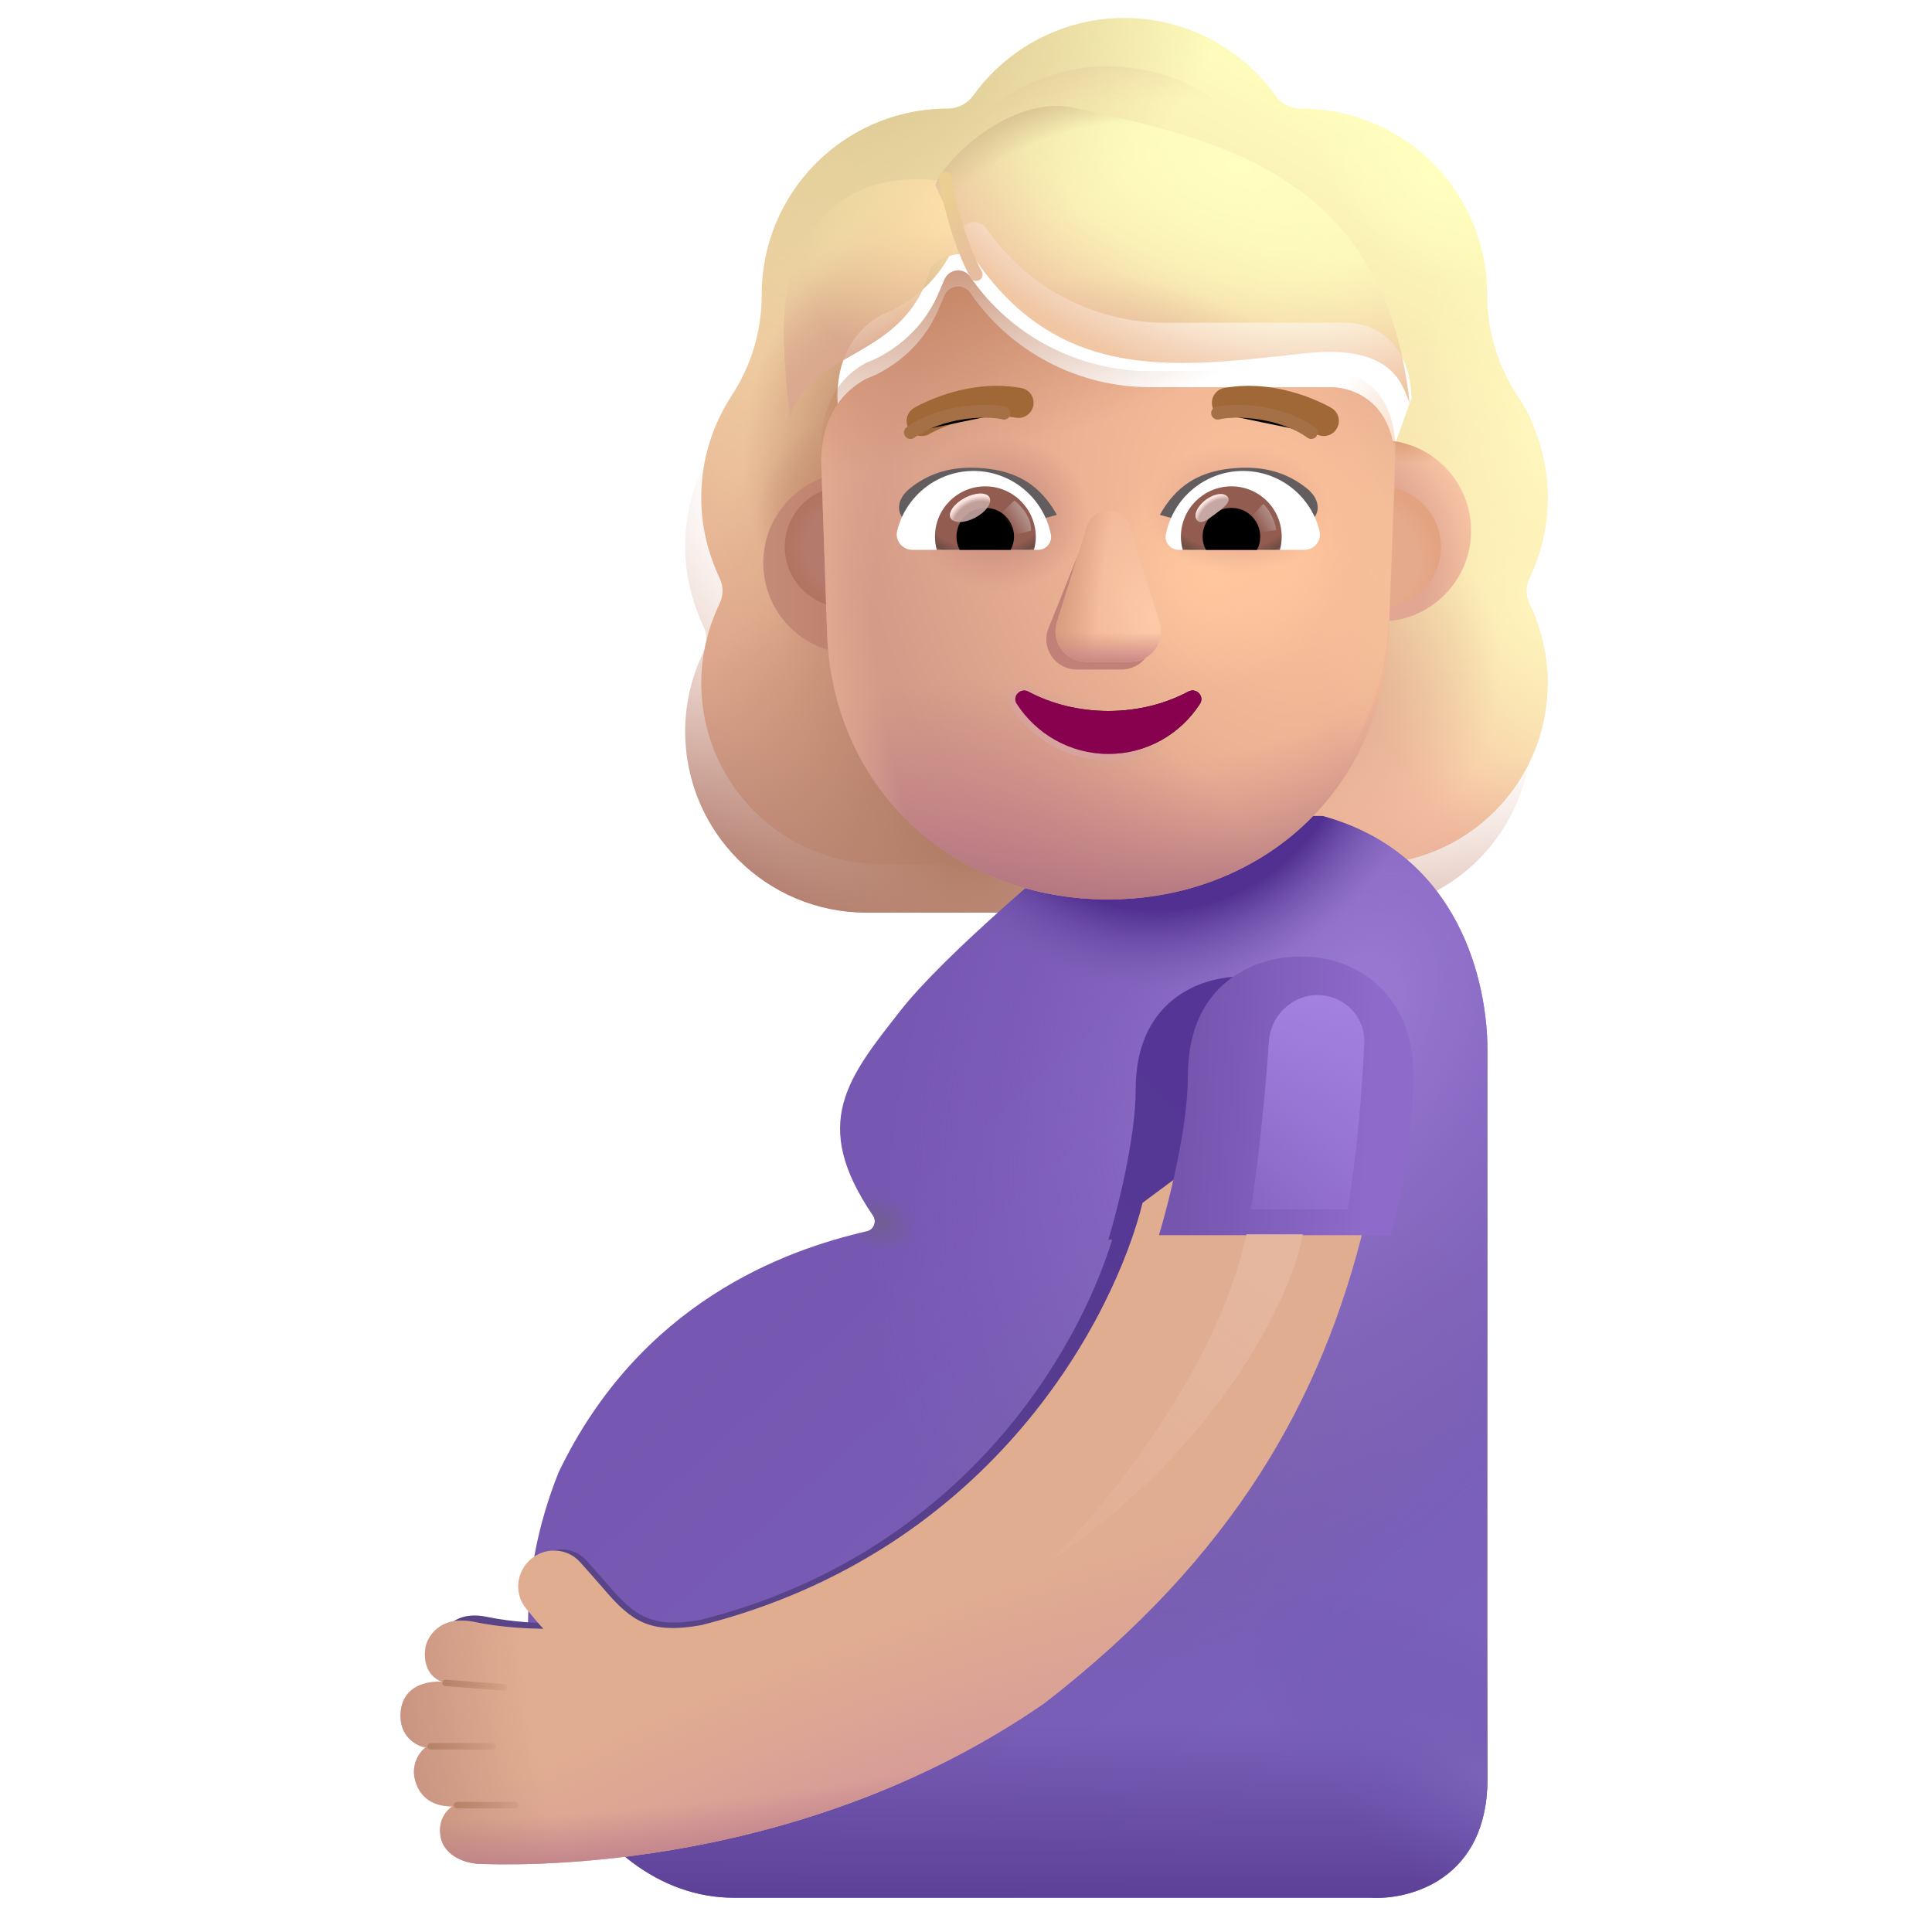 <svg viewBox="1 1 30 30" xmlns="http://www.w3.org/2000/svg">
<g filter="url(#filter0_i_4002_3483)">
<path fill-rule="evenodd" clip-rule="evenodd" d="M24.498 10.726C24.684 10.345 24.781 9.92 24.781 9.477C24.781 9.068 24.697 8.684 24.546 8.335H24.551C24.48 8.176 24.401 8.027 24.305 7.886L24.303 7.883C24.002 7.422 23.842 6.882 23.842 6.333V6.324C23.842 4.73 22.549 3.437 20.955 3.437C20.796 3.437 20.645 3.366 20.557 3.234C20.035 2.507 19.175 2.029 18.21 2.029C17.245 2.029 16.386 2.507 15.863 3.234C15.775 3.358 15.624 3.437 15.465 3.437C15.44 3.437 15.415 3.438 15.39 3.438C13.831 3.478 12.578 4.755 12.578 6.324V6.333C12.578 6.882 12.418 7.422 12.117 7.883L12.115 7.886C11.816 8.346 11.639 8.885 11.639 9.477C11.639 9.929 11.746 10.345 11.923 10.726C11.985 10.85 11.985 11 11.923 11.124C11.746 11.496 11.639 11.912 11.639 12.355C11.639 13.914 12.897 15.171 14.455 15.171H21.965C23.524 15.171 24.781 13.914 24.781 12.355C24.781 11.912 24.675 11.496 24.498 11.124C24.436 11 24.436 10.85 24.498 10.726ZM13.769 8.387H13.758L14.807 10.448C14.915 12.901 15.872 10.448 18.21 10.448C20.548 10.448 21.567 13.178 21.675 10.726L22.669 7.928C22.622 6.839 21.833 6.762 21.675 6.762H18.857C17.745 6.762 16.695 6.217 16.067 5.298C15.959 5.146 15.735 5.173 15.663 5.343L15.591 5.512C15.393 6.003 15.017 6.378 14.55 6.592C14.537 6.597 14.521 6.604 14.505 6.61C14.489 6.617 14.474 6.624 14.46 6.628C14.254 6.735 13.769 7.057 13.751 7.887L13.76 8.155L13.769 8.387Z" fill="url(#paint0_linear_4002_3483)"/>
<path fill-rule="evenodd" clip-rule="evenodd" d="M24.498 10.726C24.684 10.345 24.781 9.92 24.781 9.477C24.781 9.068 24.697 8.684 24.546 8.335H24.551C24.48 8.176 24.401 8.027 24.305 7.886L24.303 7.883C24.002 7.422 23.842 6.882 23.842 6.333V6.324C23.842 4.73 22.549 3.437 20.955 3.437C20.796 3.437 20.645 3.366 20.557 3.234C20.035 2.507 19.175 2.029 18.21 2.029C17.245 2.029 16.386 2.507 15.863 3.234C15.775 3.358 15.624 3.437 15.465 3.437C15.44 3.437 15.415 3.438 15.39 3.438C13.831 3.478 12.578 4.755 12.578 6.324V6.333C12.578 6.882 12.418 7.422 12.117 7.883L12.115 7.886C11.816 8.346 11.639 8.885 11.639 9.477C11.639 9.929 11.746 10.345 11.923 10.726C11.985 10.85 11.985 11 11.923 11.124C11.746 11.496 11.639 11.912 11.639 12.355C11.639 13.914 12.897 15.171 14.455 15.171H21.965C23.524 15.171 24.781 13.914 24.781 12.355C24.781 11.912 24.675 11.496 24.498 11.124C24.436 11 24.436 10.85 24.498 10.726ZM13.769 8.387H13.758L14.807 10.448C14.915 12.901 15.872 10.448 18.21 10.448C20.548 10.448 21.567 13.178 21.675 10.726L22.669 7.928C22.622 6.839 21.833 6.762 21.675 6.762H18.857C17.745 6.762 16.695 6.217 16.067 5.298C15.959 5.146 15.735 5.173 15.663 5.343L15.591 5.512C15.393 6.003 15.017 6.378 14.55 6.592C14.537 6.597 14.521 6.604 14.505 6.61C14.489 6.617 14.474 6.624 14.46 6.628C14.254 6.735 13.769 7.057 13.751 7.887L13.76 8.155L13.769 8.387Z" fill="url(#paint1_radial_4002_3483)"/>
<path fill-rule="evenodd" clip-rule="evenodd" d="M24.498 10.726C24.684 10.345 24.781 9.92 24.781 9.477C24.781 9.068 24.697 8.684 24.546 8.335H24.551C24.48 8.176 24.401 8.027 24.305 7.886L24.303 7.883C24.002 7.422 23.842 6.882 23.842 6.333V6.324C23.842 4.73 22.549 3.437 20.955 3.437C20.796 3.437 20.645 3.366 20.557 3.234C20.035 2.507 19.175 2.029 18.21 2.029C17.245 2.029 16.386 2.507 15.863 3.234C15.775 3.358 15.624 3.437 15.465 3.437C15.44 3.437 15.415 3.438 15.39 3.438C13.831 3.478 12.578 4.755 12.578 6.324V6.333C12.578 6.882 12.418 7.422 12.117 7.883L12.115 7.886C11.816 8.346 11.639 8.885 11.639 9.477C11.639 9.929 11.746 10.345 11.923 10.726C11.985 10.85 11.985 11 11.923 11.124C11.746 11.496 11.639 11.912 11.639 12.355C11.639 13.914 12.897 15.171 14.455 15.171H21.965C23.524 15.171 24.781 13.914 24.781 12.355C24.781 11.912 24.675 11.496 24.498 11.124C24.436 11 24.436 10.85 24.498 10.726ZM13.769 8.387H13.758L14.807 10.448C14.915 12.901 15.872 10.448 18.21 10.448C20.548 10.448 21.567 13.178 21.675 10.726L22.669 7.928C22.622 6.839 21.833 6.762 21.675 6.762H18.857C17.745 6.762 16.695 6.217 16.067 5.298C15.959 5.146 15.735 5.173 15.663 5.343L15.591 5.512C15.393 6.003 15.017 6.378 14.55 6.592C14.537 6.597 14.521 6.604 14.505 6.61C14.489 6.617 14.474 6.624 14.46 6.628C14.254 6.735 13.769 7.057 13.751 7.887L13.76 8.155L13.769 8.387Z" fill="url(#paint2_radial_4002_3483)"/>
<path fill-rule="evenodd" clip-rule="evenodd" d="M24.498 10.726C24.684 10.345 24.781 9.92 24.781 9.477C24.781 9.068 24.697 8.684 24.546 8.335H24.551C24.48 8.176 24.401 8.027 24.305 7.886L24.303 7.883C24.002 7.422 23.842 6.882 23.842 6.333V6.324C23.842 4.73 22.549 3.437 20.955 3.437C20.796 3.437 20.645 3.366 20.557 3.234C20.035 2.507 19.175 2.029 18.21 2.029C17.245 2.029 16.386 2.507 15.863 3.234C15.775 3.358 15.624 3.437 15.465 3.437C15.44 3.437 15.415 3.438 15.39 3.438C13.831 3.478 12.578 4.755 12.578 6.324V6.333C12.578 6.882 12.418 7.422 12.117 7.883L12.115 7.886C11.816 8.346 11.639 8.885 11.639 9.477C11.639 9.929 11.746 10.345 11.923 10.726C11.985 10.85 11.985 11 11.923 11.124C11.746 11.496 11.639 11.912 11.639 12.355C11.639 13.914 12.897 15.171 14.455 15.171H21.965C23.524 15.171 24.781 13.914 24.781 12.355C24.781 11.912 24.675 11.496 24.498 11.124C24.436 11 24.436 10.85 24.498 10.726ZM13.769 8.387H13.758L14.807 10.448C14.915 12.901 15.872 10.448 18.21 10.448C20.548 10.448 21.567 13.178 21.675 10.726L22.669 7.928C22.622 6.839 21.833 6.762 21.675 6.762H18.857C17.745 6.762 16.695 6.217 16.067 5.298C15.959 5.146 15.735 5.173 15.663 5.343L15.591 5.512C15.393 6.003 15.017 6.378 14.55 6.592C14.537 6.597 14.521 6.604 14.505 6.61C14.489 6.617 14.474 6.624 14.46 6.628C14.254 6.735 13.769 7.057 13.751 7.887L13.76 8.155L13.769 8.387Z" fill="url(#paint3_radial_4002_3483)"/>
<path fill-rule="evenodd" clip-rule="evenodd" d="M24.498 10.726C24.684 10.345 24.781 9.92 24.781 9.477C24.781 9.068 24.697 8.684 24.546 8.335H24.551C24.48 8.176 24.401 8.027 24.305 7.886L24.303 7.883C24.002 7.422 23.842 6.882 23.842 6.333V6.324C23.842 4.73 22.549 3.437 20.955 3.437C20.796 3.437 20.645 3.366 20.557 3.234C20.035 2.507 19.175 2.029 18.21 2.029C17.245 2.029 16.386 2.507 15.863 3.234C15.775 3.358 15.624 3.437 15.465 3.437C15.44 3.437 15.415 3.438 15.39 3.438C13.831 3.478 12.578 4.755 12.578 6.324V6.333C12.578 6.882 12.418 7.422 12.117 7.883L12.115 7.886C11.816 8.346 11.639 8.885 11.639 9.477C11.639 9.929 11.746 10.345 11.923 10.726C11.985 10.85 11.985 11 11.923 11.124C11.746 11.496 11.639 11.912 11.639 12.355C11.639 13.914 12.897 15.171 14.455 15.171H21.965C23.524 15.171 24.781 13.914 24.781 12.355C24.781 11.912 24.675 11.496 24.498 11.124C24.436 11 24.436 10.85 24.498 10.726ZM13.769 8.387H13.758L14.807 10.448C14.915 12.901 15.872 10.448 18.21 10.448C20.548 10.448 21.567 13.178 21.675 10.726L22.669 7.928C22.622 6.839 21.833 6.762 21.675 6.762H18.857C17.745 6.762 16.695 6.217 16.067 5.298C15.959 5.146 15.735 5.173 15.663 5.343L15.591 5.512C15.393 6.003 15.017 6.378 14.55 6.592C14.537 6.597 14.521 6.604 14.505 6.61C14.489 6.617 14.474 6.624 14.46 6.628C14.254 6.735 13.769 7.057 13.751 7.887L13.76 8.155L13.769 8.387Z" fill="url(#paint4_radial_4002_3483)"/>
<path fill-rule="evenodd" clip-rule="evenodd" d="M24.498 10.726C24.684 10.345 24.781 9.92 24.781 9.477C24.781 9.068 24.697 8.684 24.546 8.335H24.551C24.48 8.176 24.401 8.027 24.305 7.886L24.303 7.883C24.002 7.422 23.842 6.882 23.842 6.333V6.324C23.842 4.73 22.549 3.437 20.955 3.437C20.796 3.437 20.645 3.366 20.557 3.234C20.035 2.507 19.175 2.029 18.21 2.029C17.245 2.029 16.386 2.507 15.863 3.234C15.775 3.358 15.624 3.437 15.465 3.437C15.44 3.437 15.415 3.438 15.39 3.438C13.831 3.478 12.578 4.755 12.578 6.324V6.333C12.578 6.882 12.418 7.422 12.117 7.883L12.115 7.886C11.816 8.346 11.639 8.885 11.639 9.477C11.639 9.929 11.746 10.345 11.923 10.726C11.985 10.85 11.985 11 11.923 11.124C11.746 11.496 11.639 11.912 11.639 12.355C11.639 13.914 12.897 15.171 14.455 15.171H21.965C23.524 15.171 24.781 13.914 24.781 12.355C24.781 11.912 24.675 11.496 24.498 11.124C24.436 11 24.436 10.85 24.498 10.726ZM13.769 8.387H13.758L14.807 10.448C14.915 12.901 15.872 10.448 18.21 10.448C20.548 10.448 21.567 13.178 21.675 10.726L22.669 7.928C22.622 6.839 21.833 6.762 21.675 6.762H18.857C17.745 6.762 16.695 6.217 16.067 5.298C15.959 5.146 15.735 5.173 15.663 5.343L15.591 5.512C15.393 6.003 15.017 6.378 14.55 6.592C14.537 6.597 14.521 6.604 14.505 6.61C14.489 6.617 14.474 6.624 14.46 6.628C14.254 6.735 13.769 7.057 13.751 7.887L13.76 8.155L13.769 8.387Z" fill="url(#paint5_radial_4002_3483)"/>
<path fill-rule="evenodd" clip-rule="evenodd" d="M24.498 10.726C24.684 10.345 24.781 9.92 24.781 9.477C24.781 9.068 24.697 8.684 24.546 8.335H24.551C24.48 8.176 24.401 8.027 24.305 7.886L24.303 7.883C24.002 7.422 23.842 6.882 23.842 6.333V6.324C23.842 4.73 22.549 3.437 20.955 3.437C20.796 3.437 20.645 3.366 20.557 3.234C20.035 2.507 19.175 2.029 18.21 2.029C17.245 2.029 16.386 2.507 15.863 3.234C15.775 3.358 15.624 3.437 15.465 3.437C15.44 3.437 15.415 3.438 15.39 3.438C13.831 3.478 12.578 4.755 12.578 6.324V6.333C12.578 6.882 12.418 7.422 12.117 7.883L12.115 7.886C11.816 8.346 11.639 8.885 11.639 9.477C11.639 9.929 11.746 10.345 11.923 10.726C11.985 10.85 11.985 11 11.923 11.124C11.746 11.496 11.639 11.912 11.639 12.355C11.639 13.914 12.897 15.171 14.455 15.171H21.965C23.524 15.171 24.781 13.914 24.781 12.355C24.781 11.912 24.675 11.496 24.498 11.124C24.436 11 24.436 10.85 24.498 10.726ZM13.769 8.387H13.758L14.807 10.448C14.915 12.901 15.872 10.448 18.21 10.448C20.548 10.448 21.567 13.178 21.675 10.726L22.669 7.928C22.622 6.839 21.833 6.762 21.675 6.762H18.857C17.745 6.762 16.695 6.217 16.067 5.298C15.959 5.146 15.735 5.173 15.663 5.343L15.591 5.512C15.393 6.003 15.017 6.378 14.55 6.592C14.537 6.597 14.521 6.604 14.505 6.61C14.489 6.617 14.474 6.624 14.46 6.628C14.254 6.735 13.769 7.057 13.751 7.887L13.76 8.155L13.769 8.387Z" fill="url(#paint6_radial_4002_3483)"/>
<path fill-rule="evenodd" clip-rule="evenodd" d="M24.498 10.726C24.684 10.345 24.781 9.92 24.781 9.477C24.781 9.068 24.697 8.684 24.546 8.335H24.551C24.48 8.176 24.401 8.027 24.305 7.886L24.303 7.883C24.002 7.422 23.842 6.882 23.842 6.333V6.324C23.842 4.73 22.549 3.437 20.955 3.437C20.796 3.437 20.645 3.366 20.557 3.234C20.035 2.507 19.175 2.029 18.21 2.029C17.245 2.029 16.386 2.507 15.863 3.234C15.775 3.358 15.624 3.437 15.465 3.437C15.44 3.437 15.415 3.438 15.39 3.438C13.831 3.478 12.578 4.755 12.578 6.324V6.333C12.578 6.882 12.418 7.422 12.117 7.883L12.115 7.886C11.816 8.346 11.639 8.885 11.639 9.477C11.639 9.929 11.746 10.345 11.923 10.726C11.985 10.85 11.985 11 11.923 11.124C11.746 11.496 11.639 11.912 11.639 12.355C11.639 13.914 12.897 15.171 14.455 15.171H21.965C23.524 15.171 24.781 13.914 24.781 12.355C24.781 11.912 24.675 11.496 24.498 11.124C24.436 11 24.436 10.85 24.498 10.726ZM13.769 8.387H13.758L14.807 10.448C14.915 12.901 15.872 10.448 18.21 10.448C20.548 10.448 21.567 13.178 21.675 10.726L22.669 7.928C22.622 6.839 21.833 6.762 21.675 6.762H18.857C17.745 6.762 16.695 6.217 16.067 5.298C15.959 5.146 15.735 5.173 15.663 5.343L15.591 5.512C15.393 6.003 15.017 6.378 14.55 6.592C14.537 6.597 14.521 6.604 14.505 6.61C14.489 6.617 14.474 6.624 14.46 6.628C14.254 6.735 13.769 7.057 13.751 7.887L13.76 8.155L13.769 8.387Z" fill="url(#paint7_radial_4002_3483)"/>
<path fill-rule="evenodd" clip-rule="evenodd" d="M24.498 10.726C24.684 10.345 24.781 9.92 24.781 9.477C24.781 9.068 24.697 8.684 24.546 8.335H24.551C24.48 8.176 24.401 8.027 24.305 7.886L24.303 7.883C24.002 7.422 23.842 6.882 23.842 6.333V6.324C23.842 4.73 22.549 3.437 20.955 3.437C20.796 3.437 20.645 3.366 20.557 3.234C20.035 2.507 19.175 2.029 18.21 2.029C17.245 2.029 16.386 2.507 15.863 3.234C15.775 3.358 15.624 3.437 15.465 3.437C15.44 3.437 15.415 3.438 15.39 3.438C13.831 3.478 12.578 4.755 12.578 6.324V6.333C12.578 6.882 12.418 7.422 12.117 7.883L12.115 7.886C11.816 8.346 11.639 8.885 11.639 9.477C11.639 9.929 11.746 10.345 11.923 10.726C11.985 10.85 11.985 11 11.923 11.124C11.746 11.496 11.639 11.912 11.639 12.355C11.639 13.914 12.897 15.171 14.455 15.171H21.965C23.524 15.171 24.781 13.914 24.781 12.355C24.781 11.912 24.675 11.496 24.498 11.124C24.436 11 24.436 10.85 24.498 10.726ZM13.769 8.387H13.758L14.807 10.448C14.915 12.901 15.872 10.448 18.21 10.448C20.548 10.448 21.567 13.178 21.675 10.726L22.669 7.928C22.622 6.839 21.833 6.762 21.675 6.762H18.857C17.745 6.762 16.695 6.217 16.067 5.298C15.959 5.146 15.735 5.173 15.663 5.343L15.591 5.512C15.393 6.003 15.017 6.378 14.55 6.592C14.537 6.597 14.521 6.604 14.505 6.61C14.489 6.617 14.474 6.624 14.46 6.628C14.254 6.735 13.769 7.057 13.751 7.887L13.76 8.155L13.769 8.387Z" fill="url(#paint8_radial_4002_3483)"/>
<path fill-rule="evenodd" clip-rule="evenodd" d="M24.498 10.726C24.684 10.345 24.781 9.92 24.781 9.477C24.781 9.068 24.697 8.684 24.546 8.335H24.551C24.48 8.176 24.401 8.027 24.305 7.886L24.303 7.883C24.002 7.422 23.842 6.882 23.842 6.333V6.324C23.842 4.73 22.549 3.437 20.955 3.437C20.796 3.437 20.645 3.366 20.557 3.234C20.035 2.507 19.175 2.029 18.21 2.029C17.245 2.029 16.386 2.507 15.863 3.234C15.775 3.358 15.624 3.437 15.465 3.437C15.44 3.437 15.415 3.438 15.39 3.438C13.831 3.478 12.578 4.755 12.578 6.324V6.333C12.578 6.882 12.418 7.422 12.117 7.883L12.115 7.886C11.816 8.346 11.639 8.885 11.639 9.477C11.639 9.929 11.746 10.345 11.923 10.726C11.985 10.85 11.985 11 11.923 11.124C11.746 11.496 11.639 11.912 11.639 12.355C11.639 13.914 12.897 15.171 14.455 15.171H21.965C23.524 15.171 24.781 13.914 24.781 12.355C24.781 11.912 24.675 11.496 24.498 11.124C24.436 11 24.436 10.85 24.498 10.726ZM13.769 8.387H13.758L14.807 10.448C14.915 12.901 15.872 10.448 18.21 10.448C20.548 10.448 21.567 13.178 21.675 10.726L22.669 7.928C22.622 6.839 21.833 6.762 21.675 6.762H18.857C17.745 6.762 16.695 6.217 16.067 5.298C15.959 5.146 15.735 5.173 15.663 5.343L15.591 5.512C15.393 6.003 15.017 6.378 14.55 6.592C14.537 6.597 14.521 6.604 14.505 6.61C14.489 6.617 14.474 6.624 14.46 6.628C14.254 6.735 13.769 7.057 13.751 7.887L13.76 8.155L13.769 8.387Z" fill="url(#paint9_radial_4002_3483)"/>
</g>
<path fill-rule="evenodd" clip-rule="evenodd" d="M24.498 10.726C24.684 10.345 24.781 9.92 24.781 9.477C24.781 9.068 24.697 8.684 24.546 8.335H24.551C24.48 8.176 24.401 8.027 24.305 7.886L24.303 7.883C24.002 7.422 23.842 6.882 23.842 6.333V6.324C23.842 4.73 22.549 3.437 20.955 3.437C20.796 3.437 20.645 3.366 20.557 3.234C20.035 2.507 19.175 2.029 18.21 2.029C17.245 2.029 16.386 2.507 15.863 3.234C15.775 3.358 15.624 3.437 15.465 3.437C15.44 3.437 15.415 3.438 15.39 3.438C13.831 3.478 12.578 4.755 12.578 6.324V6.333C12.578 6.882 12.418 7.422 12.117 7.883L12.115 7.886C11.816 8.346 11.639 8.885 11.639 9.477C11.639 9.929 11.746 10.345 11.923 10.726C11.985 10.85 11.985 11 11.923 11.124C11.746 11.496 11.639 11.912 11.639 12.355C11.639 13.914 12.897 15.171 14.455 15.171H21.965C23.524 15.171 24.781 13.914 24.781 12.355C24.781 11.912 24.675 11.496 24.498 11.124C24.436 11 24.436 10.85 24.498 10.726ZM13.769 8.387H13.758L14.807 10.448C14.915 12.901 15.872 10.448 18.21 10.448C20.548 10.448 21.567 13.178 21.675 10.726L22.669 7.928C22.622 6.839 21.833 6.762 21.675 6.762H18.857C17.745 6.762 16.695 6.217 16.067 5.298C15.959 5.146 15.735 5.173 15.663 5.343L15.591 5.512C15.393 6.003 15.017 6.378 14.55 6.592C14.537 6.597 14.521 6.604 14.505 6.61C14.489 6.617 14.474 6.624 14.46 6.628C14.254 6.735 13.769 7.057 13.751 7.887L13.76 8.155L13.769 8.387Z" fill="url(#paint10_radial_4002_3483)"/>
<path fill-rule="evenodd" clip-rule="evenodd" d="M24.498 10.726C24.684 10.345 24.781 9.92 24.781 9.477C24.781 9.068 24.697 8.684 24.546 8.335H24.551C24.48 8.176 24.401 8.027 24.305 7.886L24.303 7.883C24.002 7.422 23.842 6.882 23.842 6.333V6.324C23.842 4.73 22.549 3.437 20.955 3.437C20.796 3.437 20.645 3.366 20.557 3.234C20.035 2.507 19.175 2.029 18.21 2.029C17.245 2.029 16.386 2.507 15.863 3.234C15.775 3.358 15.624 3.437 15.465 3.437C15.44 3.437 15.415 3.438 15.39 3.438C13.831 3.478 12.578 4.755 12.578 6.324V6.333C12.578 6.882 12.418 7.422 12.117 7.883L12.115 7.886C11.816 8.346 11.639 8.885 11.639 9.477C11.639 9.929 11.746 10.345 11.923 10.726C11.985 10.85 11.985 11 11.923 11.124C11.746 11.496 11.639 11.912 11.639 12.355C11.639 13.914 12.897 15.171 14.455 15.171H21.965C23.524 15.171 24.781 13.914 24.781 12.355C24.781 11.912 24.675 11.496 24.498 11.124C24.436 11 24.436 10.85 24.498 10.726ZM13.769 8.387H13.758L14.807 10.448C14.915 12.901 15.872 10.448 18.21 10.448C20.548 10.448 21.567 13.178 21.675 10.726L22.669 7.928C22.622 6.839 21.833 6.762 21.675 6.762H18.857C17.745 6.762 16.695 6.217 16.067 5.298C15.959 5.146 15.735 5.173 15.663 5.343L15.591 5.512C15.393 6.003 15.017 6.378 14.55 6.592C14.537 6.597 14.521 6.604 14.505 6.61C14.489 6.617 14.474 6.624 14.46 6.628C14.254 6.735 13.769 7.057 13.751 7.887L13.76 8.155L13.769 8.387Z" fill="url(#paint11_radial_4002_3483)"/>
<path fill-rule="evenodd" clip-rule="evenodd" d="M24.498 10.726C24.684 10.345 24.781 9.92 24.781 9.477C24.781 9.068 24.697 8.684 24.546 8.335H24.551C24.48 8.176 24.401 8.027 24.305 7.886L24.303 7.883C24.002 7.422 23.842 6.882 23.842 6.333V6.324C23.842 4.73 22.549 3.437 20.955 3.437C20.796 3.437 20.645 3.366 20.557 3.234C20.035 2.507 19.175 2.029 18.21 2.029C17.245 2.029 16.386 2.507 15.863 3.234C15.775 3.358 15.624 3.437 15.465 3.437C15.44 3.437 15.415 3.438 15.39 3.438C13.831 3.478 12.578 4.755 12.578 6.324V6.333C12.578 6.882 12.418 7.422 12.117 7.883L12.115 7.886C11.816 8.346 11.639 8.885 11.639 9.477C11.639 9.929 11.746 10.345 11.923 10.726C11.985 10.85 11.985 11 11.923 11.124C11.746 11.496 11.639 11.912 11.639 12.355C11.639 13.914 12.897 15.171 14.455 15.171H21.965C23.524 15.171 24.781 13.914 24.781 12.355C24.781 11.912 24.675 11.496 24.498 11.124C24.436 11 24.436 10.85 24.498 10.726ZM13.769 8.387H13.758L14.807 10.448C14.915 12.901 15.872 10.448 18.21 10.448C20.548 10.448 21.567 13.178 21.675 10.726L22.669 7.928C22.622 6.839 21.833 6.762 21.675 6.762H18.857C17.745 6.762 16.695 6.217 16.067 5.298C15.959 5.146 15.735 5.173 15.663 5.343L15.591 5.512C15.393 6.003 15.017 6.378 14.55 6.592C14.537 6.597 14.521 6.604 14.505 6.61C14.489 6.617 14.474 6.624 14.46 6.628C14.254 6.735 13.769 7.057 13.751 7.887L13.76 8.155L13.769 8.387Z" fill="url(#paint12_radial_4002_3483)"/>
<g filter="url(#filter1_ii_4002_3483)">
<path d="M13.488 16.186C14.175 15.312 15.962 13.812 16.769 13.171H20.035C22.185 13.758 22.597 15.796 22.597 16.796V28.124C22.597 29.686 21.389 30.004 20.785 29.968H10.894C8.613 29.968 6.801 26.78 8.176 23.358C9.44 20.729 11.678 19.911 12.962 19.619C13.07 19.594 13.118 19.466 13.056 19.375C12.075 17.945 12.665 17.234 13.488 16.186Z" fill="url(#paint13_linear_4002_3483)"/>
<path d="M13.488 16.186C14.175 15.312 15.962 13.812 16.769 13.171H20.035C22.185 13.758 22.597 15.796 22.597 16.796V28.124C22.597 29.686 21.389 30.004 20.785 29.968H10.894C8.613 29.968 6.801 26.78 8.176 23.358C9.44 20.729 11.678 19.911 12.962 19.619C13.07 19.594 13.118 19.466 13.056 19.375C12.075 17.945 12.665 17.234 13.488 16.186Z" fill="url(#paint14_linear_4002_3483)"/>
<path d="M13.488 16.186C14.175 15.312 15.962 13.812 16.769 13.171H20.035C22.185 13.758 22.597 15.796 22.597 16.796V28.124C22.597 29.686 21.389 30.004 20.785 29.968H10.894C8.613 29.968 6.801 26.78 8.176 23.358C9.44 20.729 11.678 19.911 12.962 19.619C13.07 19.594 13.118 19.466 13.056 19.375C12.075 17.945 12.665 17.234 13.488 16.186Z" fill="url(#paint15_radial_4002_3483)"/>
<path d="M13.488 16.186C14.175 15.312 15.962 13.812 16.769 13.171H20.035C22.185 13.758 22.597 15.796 22.597 16.796V28.124C22.597 29.686 21.389 30.004 20.785 29.968H10.894C8.613 29.968 6.801 26.78 8.176 23.358C9.44 20.729 11.678 19.911 12.962 19.619C13.07 19.594 13.118 19.466 13.056 19.375C12.075 17.945 12.665 17.234 13.488 16.186Z" fill="url(#paint16_radial_4002_3483)"/>
<path d="M13.488 16.186C14.175 15.312 15.962 13.812 16.769 13.171H20.035C22.185 13.758 22.597 15.796 22.597 16.796V28.124C22.597 29.686 21.389 30.004 20.785 29.968H10.894C8.613 29.968 6.801 26.78 8.176 23.358C9.44 20.729 11.678 19.911 12.962 19.619C13.07 19.594 13.118 19.466 13.056 19.375C12.075 17.945 12.665 17.234 13.488 16.186Z" fill="url(#paint17_radial_4002_3483)"/>
<path d="M13.488 16.186C14.175 15.312 15.962 13.812 16.769 13.171H20.035C22.185 13.758 22.597 15.796 22.597 16.796V28.124C22.597 29.686 21.389 30.004 20.785 29.968H10.894C8.613 29.968 6.801 26.78 8.176 23.358C9.44 20.729 11.678 19.911 12.962 19.619C13.07 19.594 13.118 19.466 13.056 19.375C12.075 17.945 12.665 17.234 13.488 16.186Z" fill="url(#paint18_radial_4002_3483)"/>
<path d="M13.488 16.186C14.175 15.312 15.962 13.812 16.769 13.171H20.035C22.185 13.758 22.597 15.796 22.597 16.796V28.124C22.597 29.686 21.389 30.004 20.785 29.968H10.894C8.613 29.968 6.801 26.78 8.176 23.358C9.44 20.729 11.678 19.911 12.962 19.619C13.07 19.594 13.118 19.466 13.056 19.375C12.075 17.945 12.665 17.234 13.488 16.186Z" fill="url(#paint19_radial_4002_3483)"/>
<path d="M13.488 16.186C14.175 15.312 15.962 13.812 16.769 13.171H20.035C22.185 13.758 22.597 15.796 22.597 16.796V28.124C22.597 29.686 21.389 30.004 20.785 29.968H10.894C8.613 29.968 6.801 26.78 8.176 23.358C9.44 20.729 11.678 19.911 12.962 19.619C13.07 19.594 13.118 19.466 13.056 19.375C12.075 17.945 12.665 17.234 13.488 16.186Z" fill="url(#paint20_radial_4002_3483)"/>
</g>
<g filter="url(#filter2_f_4002_3483)">
<path d="M20.339 16.167C19.771 16.136 18.635 16.443 18.635 17.917C18.635 18.669 18.352 19.784 18.211 20.248H18.27C17.743 21.97 15.95 25.122 11.883 26.152C11.118 26.291 10.851 26.088 10.455 25.627C10.333 25.486 10.213 25.35 10.107 25.231C9.91 25.011 9.572 25.002 9.36 25.207C9.165 25.393 9.141 25.698 9.311 25.907C9.404 26.022 9.498 26.134 9.567 26.206C9.399 26.203 8.985 26.195 8.558 26.106C8.023 25.996 7.86 26.355 7.839 26.479C7.813 26.632 9.355 26.803 9.599 26.895C9.398 26.886 9.03 26.941 8.995 27.342C8.964 27.702 9.238 27.844 9.359 27.858C9.29 27.912 7.618 28.175 7.687 28.427C7.787 28.791 8.111 28.81 8.23 28.81C8.18 28.842 8.016 28.982 8.059 29.244C8.111 29.553 8.456 29.653 8.654 29.653C8.663 29.653 8.679 29.653 8.702 29.654C9.221 29.668 13.324 29.781 16.912 27.294C19.685 25.148 20.984 22.873 21.61 20.275L21.323 20.248H21.61C21.718 19.855 21.905 19.065 21.942 18.019C21.988 16.71 21.094 16.167 20.339 16.167Z" fill="url(#paint21_linear_4002_3483)"/>
</g>
<g filter="url(#filter3_i_4002_3483)">
<path d="M11.891 26.235C16.451 25.079 18.313 21.407 18.742 19.677L21.445 17.672L22.196 19.979C21.532 22.731 20.157 25.171 17.22 27.445C13.248 30.197 8.68 29.943 8.471 29.943C8.261 29.943 7.895 29.838 7.84 29.511C7.794 29.233 7.968 29.084 8.022 29.05C7.895 29.05 7.551 29.03 7.446 28.645C7.373 28.378 7.534 28.19 7.607 28.133C7.478 28.118 7.188 27.968 7.221 27.586C7.258 27.162 7.648 27.103 7.861 27.113C7.602 27.015 7.579 26.743 7.607 26.581C7.63 26.45 7.802 26.069 8.368 26.186C8.821 26.28 9.259 26.288 9.438 26.292C9.365 26.215 9.265 26.097 9.167 25.975C8.987 25.753 9.012 25.431 9.218 25.233C9.443 25.016 9.802 25.026 10.01 25.259C10.123 25.385 10.25 25.528 10.379 25.678C10.798 26.166 11.081 26.381 11.891 26.235Z" fill="#E1AD91"/>
<path d="M11.891 26.235C16.451 25.079 18.313 21.407 18.742 19.677L21.445 17.672L22.196 19.979C21.532 22.731 20.157 25.171 17.22 27.445C13.248 30.197 8.68 29.943 8.471 29.943C8.261 29.943 7.895 29.838 7.84 29.511C7.794 29.233 7.968 29.084 8.022 29.05C7.895 29.05 7.551 29.03 7.446 28.645C7.373 28.378 7.534 28.19 7.607 28.133C7.478 28.118 7.188 27.968 7.221 27.586C7.258 27.162 7.648 27.103 7.861 27.113C7.602 27.015 7.579 26.743 7.607 26.581C7.63 26.45 7.802 26.069 8.368 26.186C8.821 26.28 9.259 26.288 9.438 26.292C9.365 26.215 9.265 26.097 9.167 25.975C8.987 25.753 9.012 25.431 9.218 25.233C9.443 25.016 9.802 25.026 10.01 25.259C10.123 25.385 10.25 25.528 10.379 25.678C10.798 26.166 11.081 26.381 11.891 26.235Z" fill="url(#paint22_radial_4002_3483)"/>
</g>
<path d="M11.891 26.235C16.451 25.079 18.313 21.407 18.742 19.677L22.196 19.979C21.532 22.731 20.157 25.171 17.22 27.445C13.248 30.197 8.68 29.943 8.471 29.943C8.261 29.943 7.895 29.838 7.84 29.511C7.794 29.233 7.968 29.085 8.022 29.05C7.895 29.05 7.551 29.03 7.446 28.645C7.373 28.378 7.534 28.19 7.607 28.133C7.478 28.118 7.188 27.968 7.221 27.587C7.258 27.162 7.648 27.104 7.861 27.113C7.602 27.016 7.579 26.743 7.607 26.581C7.63 26.45 7.802 26.069 8.368 26.186C8.821 26.28 9.259 26.289 9.438 26.292C9.365 26.215 9.265 26.097 9.167 25.975C8.987 25.753 9.012 25.431 9.218 25.233C9.443 25.016 9.802 25.026 10.01 25.259C10.123 25.385 10.25 25.529 10.379 25.679C10.798 26.167 11.081 26.381 11.891 26.235Z" fill="url(#paint23_radial_4002_3483)"/>
<path d="M11.891 26.235C16.451 25.079 18.313 21.407 18.742 19.677L22.196 19.979C21.532 22.731 20.157 25.171 17.22 27.445C13.248 30.197 8.68 29.943 8.471 29.943C8.261 29.943 7.895 29.838 7.84 29.511C7.794 29.233 7.968 29.085 8.022 29.05C7.895 29.05 7.551 29.03 7.446 28.645C7.373 28.378 7.534 28.19 7.607 28.133C7.478 28.118 7.188 27.968 7.221 27.587C7.258 27.162 7.648 27.104 7.861 27.113C7.602 27.016 7.579 26.743 7.607 26.581C7.63 26.45 7.802 26.069 8.368 26.186C8.821 26.28 9.259 26.289 9.438 26.292C9.365 26.215 9.265 26.097 9.167 25.975C8.987 25.753 9.012 25.431 9.218 25.233C9.443 25.016 9.802 25.026 10.01 25.259C10.123 25.385 10.25 25.529 10.379 25.679C10.798 26.167 11.081 26.381 11.891 26.235Z" fill="url(#paint24_radial_4002_3483)"/>
<g filter="url(#filter4_i_4002_3483)">
<path d="M19.045 17.511C19.045 15.949 20.248 15.624 20.85 15.656C21.65 15.656 22.597 16.232 22.548 17.618C22.509 18.727 22.311 19.563 22.197 19.98H18.596C18.745 19.488 19.045 18.307 19.045 17.511Z" fill="url(#paint25_linear_4002_3483)"/>
</g>
<g filter="url(#filter5_f_4002_3483)">
<path d="M20.703 17.171C20.635 18.221 20.498 19.298 20.426 19.78H21.926C22.075 18.908 22.151 17.918 22.184 17.2C22.204 16.788 21.871 16.452 21.459 16.452C21.058 16.452 20.73 16.771 20.703 17.171Z" fill="url(#paint26_linear_4002_3483)"/>
</g>
<g filter="url(#filter6_f_4002_3483)">
<path d="M7.919 27.132C8.094 27.145 8.519 27.177 8.826 27.202" stroke="url(#paint27_linear_4002_3483)" stroke-width="0.1" stroke-linecap="round"/>
</g>
<g filter="url(#filter7_f_4002_3483)">
<path d="M7.685 28.116C7.867 28.116 8.315 28.116 8.646 28.116" stroke="url(#paint28_linear_4002_3483)" stroke-width="0.1" stroke-linecap="round"/>
</g>
<g filter="url(#filter8_f_4002_3483)">
<path d="M8.095 29.03H9.001" stroke="url(#paint29_linear_4002_3483)" stroke-width="0.1" stroke-linecap="round"/>
</g>
<path d="M18.534 13.673C18.753 13.682 18.981 13.699 19.209 13.717C18.981 13.699 18.762 13.682 18.534 13.673Z" fill="url(#paint30_linear_4002_3483)"/>
<path d="M18.245 13.673C18.236 13.673 18.228 13.673 18.21 13.673C18.298 13.673 18.377 13.673 18.464 13.682C18.394 13.673 18.315 13.673 18.245 13.673Z" fill="url(#paint31_linear_4002_3483)"/>
<g filter="url(#filter9_f_4002_3483)">
<path d="M20.355 20.166C19.892 22.316 18.098 24.453 17.322 25.229C19.959 23.453 21.068 21.098 21.23 20.166H20.355Z" fill="url(#paint32_linear_4002_3483)"/>
</g>
<g filter="url(#filter10_i_4002_3483)">
<path d="M14.11 10.9C14.888 10.9 15.518 10.27 15.518 9.492C15.518 8.714 14.888 8.084 14.11 8.084C13.332 8.084 12.702 8.714 12.702 9.492C12.702 10.27 13.332 10.9 14.11 10.9Z" fill="url(#paint33_linear_4002_3483)"/>
</g>
<g filter="url(#filter11_i_4002_3483)">
<path d="M22.434 10.9C23.212 10.9 23.843 10.27 23.843 9.492C23.843 8.714 23.212 8.084 22.434 8.084C21.657 8.084 21.026 8.714 21.026 9.492C21.026 10.27 21.657 10.9 22.434 10.9Z" fill="url(#paint34_radial_4002_3483)"/>
<path d="M22.434 10.9C23.212 10.9 23.843 10.27 23.843 9.492C23.843 8.714 23.212 8.084 22.434 8.084C21.657 8.084 21.026 8.714 21.026 9.492C21.026 10.27 21.657 10.9 22.434 10.9Z" fill="url(#paint35_radial_4002_3483)"/>
</g>
<g filter="url(#filter12_f_4002_3483)">
<path d="M22.434 10.432C22.953 10.432 23.374 10.011 23.374 9.492C23.374 8.973 22.953 8.552 22.434 8.552C21.915 8.552 21.494 8.973 21.494 9.492C21.494 10.011 21.915 10.432 22.434 10.432Z" fill="#E5AA8B"/>
<path d="M22.434 10.432C22.953 10.432 23.374 10.011 23.374 9.492C23.374 8.973 22.953 8.552 22.434 8.552C21.915 8.552 21.494 8.973 21.494 9.492C21.494 10.011 21.915 10.432 22.434 10.432Z" fill="url(#paint36_radial_4002_3483)"/>
</g>
<g filter="url(#filter13_f_4002_3483)">
<path d="M14.127 10.432C14.646 10.432 15.067 10.011 15.067 9.492C15.067 8.973 14.646 8.552 14.127 8.552C13.608 8.552 13.187 8.973 13.187 9.492C13.187 10.011 13.608 10.432 14.127 10.432Z" fill="#B47A6C"/>
<path d="M14.127 10.432C14.646 10.432 15.067 10.011 15.067 9.492C15.067 8.973 14.646 8.552 14.127 8.552C13.608 8.552 13.187 8.973 13.187 9.492C13.187 10.011 13.608 10.432 14.127 10.432Z" fill="url(#paint37_radial_4002_3483)"/>
</g>
<g filter="url(#filter14_i_4002_3483)">
<path d="M13.76 8.155L13.752 7.887C13.769 7.057 14.254 6.735 14.46 6.628C14.474 6.624 14.489 6.617 14.505 6.61C14.521 6.604 14.537 6.597 14.55 6.593C15.017 6.378 15.394 6.003 15.591 5.512L15.663 5.343C15.735 5.173 15.959 5.146 16.067 5.298C16.695 6.218 17.745 6.762 18.858 6.762H21.675C21.833 6.762 22.622 6.839 22.669 7.928L22.565 10.617C22.457 13.069 20.542 14.716 18.205 14.716C15.867 14.716 13.952 13.069 13.844 10.617L13.76 8.155Z" fill="url(#paint38_radial_4002_3483)"/>
<path d="M13.76 8.155L13.752 7.887C13.769 7.057 14.254 6.735 14.46 6.628C14.474 6.624 14.489 6.617 14.505 6.61C14.521 6.604 14.537 6.597 14.55 6.593C15.017 6.378 15.394 6.003 15.591 5.512L15.663 5.343C15.735 5.173 15.959 5.146 16.067 5.298C16.695 6.218 17.745 6.762 18.858 6.762H21.675C21.833 6.762 22.622 6.839 22.669 7.928L22.565 10.617C22.457 13.069 20.542 14.716 18.205 14.716C15.867 14.716 13.952 13.069 13.844 10.617L13.76 8.155Z" fill="url(#paint39_radial_4002_3483)"/>
<path d="M13.76 8.155L13.752 7.887C13.769 7.057 14.254 6.735 14.46 6.628C14.474 6.624 14.489 6.617 14.505 6.61C14.521 6.604 14.537 6.597 14.55 6.593C15.017 6.378 15.394 6.003 15.591 5.512L15.663 5.343C15.735 5.173 15.959 5.146 16.067 5.298C16.695 6.218 17.745 6.762 18.858 6.762H21.675C21.833 6.762 22.622 6.839 22.669 7.928L22.565 10.617C22.457 13.069 20.542 14.716 18.205 14.716C15.867 14.716 13.952 13.069 13.844 10.617L13.76 8.155Z" fill="url(#paint40_radial_4002_3483)"/>
<path d="M13.76 8.155L13.752 7.887C13.769 7.057 14.254 6.735 14.46 6.628C14.474 6.624 14.489 6.617 14.505 6.61C14.521 6.604 14.537 6.597 14.55 6.593C15.017 6.378 15.394 6.003 15.591 5.512L15.663 5.343C15.735 5.173 15.959 5.146 16.067 5.298C16.695 6.218 17.745 6.762 18.858 6.762H21.675C21.833 6.762 22.622 6.839 22.669 7.928L22.565 10.617C22.457 13.069 20.542 14.716 18.205 14.716C15.867 14.716 13.952 13.069 13.844 10.617L13.76 8.155Z" fill="url(#paint41_radial_4002_3483)"/>
<path d="M13.76 8.155L13.752 7.887C13.769 7.057 14.254 6.735 14.46 6.628C14.474 6.624 14.489 6.617 14.505 6.61C14.521 6.604 14.537 6.597 14.55 6.593C15.017 6.378 15.394 6.003 15.591 5.512L15.663 5.343C15.735 5.173 15.959 5.146 16.067 5.298C16.695 6.218 17.745 6.762 18.858 6.762H21.675C21.833 6.762 22.622 6.839 22.669 7.928L22.565 10.617C22.457 13.069 20.542 14.716 18.205 14.716C15.867 14.716 13.952 13.069 13.844 10.617L13.76 8.155Z" fill="url(#paint42_radial_4002_3483)"/>
<path d="M13.76 8.155L13.752 7.887C13.769 7.057 14.254 6.735 14.46 6.628C14.474 6.624 14.489 6.617 14.505 6.61C14.521 6.604 14.537 6.597 14.55 6.593C15.017 6.378 15.394 6.003 15.591 5.512L15.663 5.343C15.735 5.173 15.959 5.146 16.067 5.298C16.695 6.218 17.745 6.762 18.858 6.762H21.675C21.833 6.762 22.622 6.839 22.669 7.928L22.565 10.617C22.457 13.069 20.542 14.716 18.205 14.716C15.867 14.716 13.952 13.069 13.844 10.617L13.76 8.155Z" fill="url(#paint43_radial_4002_3483)"/>
<path d="M13.76 8.155L13.752 7.887C13.769 7.057 14.254 6.735 14.46 6.628C14.474 6.624 14.489 6.617 14.505 6.61C14.521 6.604 14.537 6.597 14.55 6.593C15.017 6.378 15.394 6.003 15.591 5.512L15.663 5.343C15.735 5.173 15.959 5.146 16.067 5.298C16.695 6.218 17.745 6.762 18.858 6.762H21.675C21.833 6.762 22.622 6.839 22.669 7.928L22.565 10.617C22.457 13.069 20.542 14.716 18.205 14.716C15.867 14.716 13.952 13.069 13.844 10.617L13.76 8.155Z" fill="url(#paint44_radial_4002_3483)"/>
</g>
<path d="M13.759 8.387H13.769L13.76 8.155L13.752 7.887C13.769 7.057 14.254 6.735 14.46 6.628C14.474 6.624 14.489 6.617 14.505 6.61C14.521 6.604 14.537 6.597 14.55 6.593C15.017 6.378 15.394 6.003 15.591 5.512L15.663 5.343C15.735 5.173 15.959 5.146 16.067 5.298C16.695 6.218 17.745 6.762 18.858 6.762H21.675C21.833 6.762 22.622 6.839 22.669 7.928L22.565 10.617C22.457 13.069 20.542 14.716 18.205 14.716C15.867 14.716 13.952 13.069 13.844 10.617L13.759 8.387Z" fill="url(#paint45_radial_4002_3483)"/>
<path d="M13.759 8.387H13.769L13.76 8.155L13.752 7.887C13.769 7.057 14.254 6.735 14.46 6.628C14.474 6.624 14.489 6.617 14.505 6.61C14.521 6.604 14.537 6.597 14.55 6.593C15.017 6.378 15.394 6.003 15.591 5.512L15.663 5.343C15.735 5.173 15.959 5.146 16.067 5.298C16.695 6.218 17.745 6.762 18.858 6.762H21.675C21.833 6.762 22.622 6.839 22.669 7.928L22.565 10.617C22.457 13.069 20.542 14.716 18.205 14.716C15.867 14.716 13.952 13.069 13.844 10.617L13.759 8.387Z" fill="url(#paint46_radial_4002_3483)"/>
<g filter="url(#filter15_f_4002_3483)">
<path d="M17.867 9.297L17.269 10.785C17.174 11.091 17.402 11.397 17.724 11.397H18.412C18.735 11.397 18.963 11.086 18.868 10.785L18.403 9.297C18.303 8.967 17.971 8.967 17.867 9.297Z" fill="#C28178"/>
</g>
<g filter="url(#filter16_f_4002_3483)">
<path d="M17.876 9.176L17.411 10.664C17.316 10.97 17.544 11.275 17.866 11.275H18.554C18.877 11.275 19.105 10.965 19.01 10.664L18.545 9.176C18.445 8.846 17.98 8.846 17.876 9.176Z" fill="#EFB696"/>
<path d="M17.876 9.176L17.411 10.664C17.316 10.97 17.544 11.275 17.866 11.275H18.554C18.877 11.275 19.105 10.965 19.01 10.664L18.545 9.176C18.445 8.846 17.98 8.846 17.876 9.176Z" fill="url(#paint47_radial_4002_3483)"/>
<path d="M17.876 9.176L17.411 10.664C17.316 10.97 17.544 11.275 17.866 11.275H18.554C18.877 11.275 19.105 10.965 19.01 10.664L18.545 9.176C18.445 8.846 17.98 8.846 17.876 9.176Z" fill="url(#paint48_linear_4002_3483)"/>
<path d="M17.876 9.176L17.411 10.664C17.316 10.97 17.544 11.275 17.866 11.275H18.554C18.877 11.275 19.105 10.965 19.01 10.664L18.545 9.176C18.445 8.846 17.98 8.846 17.876 9.176Z" fill="url(#paint49_linear_4002_3483)"/>
</g>
<g filter="url(#filter17_f_4002_3483)">
<path d="M18.21 12.04C17.755 12.04 17.326 11.93 16.966 11.738C16.843 11.674 16.711 11.816 16.789 11.93C17.089 12.396 17.613 12.707 18.21 12.707C18.807 12.707 19.331 12.396 19.632 11.93C19.709 11.811 19.577 11.674 19.454 11.738C19.094 11.93 18.671 12.04 18.21 12.04Z" stroke="url(#paint50_linear_4002_3483)" stroke-width="0.2"/>
</g>
<path d="M18.21 12.04C17.755 12.04 17.326 11.93 16.966 11.738C16.843 11.674 16.711 11.816 16.789 11.93C17.089 12.396 17.613 12.707 18.21 12.707C18.807 12.707 19.331 12.396 19.632 11.93C19.709 11.811 19.577 11.674 19.454 11.738C19.094 11.93 18.671 12.04 18.21 12.04Z" fill="#88014E"/>
<g filter="url(#filter18_i_4002_3483)">
<path d="M19.21 8.994C19.442 8.585 19.795 8.263 20.555 8.263C20.888 8.263 21.209 8.355 21.494 8.585C21.729 8.775 21.698 9.019 21.515 9.11L21.029 9.388C20.458 9.203 19.828 9.178 19.21 8.994Z" fill="#635D5F"/>
</g>
<g filter="url(#filter19_i_4002_3483)">
<path d="M17.211 8.994C16.979 8.585 16.626 8.263 15.866 8.263C15.533 8.263 15.212 8.355 14.927 8.585C14.692 8.775 14.723 9.019 14.905 9.11L15.392 9.388C15.962 9.203 16.593 9.178 17.211 8.994Z" fill="#635D5F"/>
</g>
<g filter="url(#filter20_i_4002_3483)">
<path d="M15.237 7.935L15.233 7.938C15.233 7.938 15.233 7.938 15.233 7.938C15.122 8.004 14.978 7.968 14.911 7.857C14.845 7.746 14.881 7.602 14.992 7.535L14.992 7.535L14.993 7.534L14.996 7.533L15.004 7.528C15.011 7.524 15.021 7.519 15.033 7.512C15.057 7.499 15.091 7.481 15.134 7.461C15.22 7.42 15.343 7.367 15.493 7.319C15.79 7.224 16.206 7.144 16.655 7.224C16.783 7.246 16.868 7.368 16.846 7.496C16.823 7.623 16.701 7.708 16.574 7.686C16.225 7.624 15.89 7.685 15.636 7.766C15.51 7.807 15.407 7.851 15.336 7.884C15.301 7.901 15.274 7.915 15.256 7.925C15.247 7.93 15.241 7.933 15.237 7.935Z" fill="#9F6836"/>
</g>
<g filter="url(#filter21_i_4002_3483)">
<path fill-rule="evenodd" clip-rule="evenodd" d="M21.476 7.535C21.476 7.535 21.476 7.535 21.355 7.736L21.476 7.535C21.587 7.602 21.623 7.746 21.556 7.857C21.49 7.968 21.346 8.004 21.235 7.938C21.235 7.938 21.234 7.938 21.234 7.938L21.23 7.935C21.227 7.933 21.22 7.93 21.211 7.925C21.194 7.915 21.167 7.901 21.131 7.884C21.061 7.851 20.958 7.807 20.832 7.766C20.578 7.685 20.243 7.624 19.894 7.686C19.766 7.708 19.644 7.623 19.622 7.496C19.599 7.368 19.685 7.246 19.812 7.224C20.261 7.144 20.677 7.224 20.974 7.319C21.124 7.367 21.247 7.42 21.333 7.461C21.377 7.481 21.411 7.499 21.435 7.512C21.447 7.519 21.456 7.524 21.463 7.528L21.471 7.533L21.474 7.534L21.475 7.535L21.476 7.535Z" fill="#9F6836"/>
</g>
<path d="M20.302 8.313C20.874 8.313 21.357 8.707 21.488 9.24C21.527 9.393 21.41 9.538 21.254 9.538H19.302C19.177 9.538 19.078 9.425 19.103 9.3C19.213 8.739 19.706 8.313 20.302 8.313Z" fill="white"/>
<path d="M20.122 8.552C20.555 8.552 20.902 8.903 20.902 9.333C20.902 9.404 20.892 9.475 20.874 9.539H19.365C19.348 9.471 19.337 9.404 19.337 9.333C19.337 8.903 19.689 8.552 20.122 8.552Z" fill="url(#paint51_radial_4002_3483)"/>
<path d="M19.674 9.333C19.674 9.085 19.873 8.886 20.121 8.886C20.37 8.886 20.569 9.085 20.569 9.333C20.569 9.408 20.551 9.479 20.519 9.539H19.727C19.692 9.479 19.674 9.408 19.674 9.333Z" fill="black"/>
<g filter="url(#filter22_f_4002_3483)">
<path d="M20.064 8.717C20.12 8.792 20.003 8.882 19.871 8.981C19.739 9.08 19.641 9.15 19.585 9.075C19.529 9.001 19.592 8.86 19.724 8.761C19.856 8.663 20.008 8.643 20.064 8.717Z" fill="#C7A7A3"/>
<path d="M20.064 8.717C20.12 8.792 20.003 8.882 19.871 8.981C19.739 9.08 19.641 9.15 19.585 9.075C19.529 9.001 19.592 8.86 19.724 8.761C19.856 8.663 20.008 8.643 20.064 8.717Z" fill="url(#paint52_radial_4002_3483)"/>
</g>
<g filter="url(#filter23_f_4002_3483)">
<path d="M20.817 9.23C20.788 9.028 20.67 8.876 20.615 8.825L20.387 9.075L20.49 9.274L20.817 9.23Z" fill="url(#paint53_linear_4002_3483)"/>
</g>
<path d="M16.118 8.313C15.546 8.313 15.064 8.707 14.932 9.24C14.893 9.393 15.011 9.538 15.167 9.538H17.119C17.243 9.538 17.343 9.425 17.318 9.3C17.208 8.739 16.711 8.313 16.118 8.313Z" fill="white"/>
<path d="M16.299 8.552C15.866 8.552 15.518 8.903 15.518 9.333C15.518 9.404 15.529 9.475 15.546 9.539H17.055C17.073 9.471 17.084 9.404 17.084 9.333C17.08 8.903 16.732 8.552 16.299 8.552Z" fill="url(#paint54_radial_4002_3483)"/>
<path d="M16.746 9.333C16.746 9.085 16.548 8.886 16.299 8.886C16.051 8.886 15.852 9.085 15.852 9.333C15.852 9.408 15.87 9.479 15.902 9.539H16.693C16.725 9.479 16.746 9.408 16.746 9.333Z" fill="black"/>
<g filter="url(#filter24_f_4002_3483)">
<path d="M17.012 9.241C17.012 8.989 16.807 8.82 16.752 8.77L16.499 9.014L16.655 9.33L17.012 9.241Z" fill="url(#paint55_linear_4002_3483)"/>
</g>
<g filter="url(#filter25_f_4002_3483)">
<ellipse cx="16.063" cy="8.885" rx="0.341" ry="0.173" transform="rotate(-27.914 16.063 8.885)" fill="#C7A7A3" fill-opacity="0.9"/>
<ellipse cx="16.063" cy="8.885" rx="0.341" ry="0.173" transform="rotate(-27.914 16.063 8.885)" fill="url(#paint56_radial_4002_3483)"/>
</g>
<g filter="url(#filter26_f_4002_3483)">
<path d="M19.907 7.415C20.19 7.346 20.892 7.381 21.361 7.716" stroke="#A57045" stroke-width="0.2" stroke-linecap="round"/>
</g>
<g filter="url(#filter27_f_4002_3483)">
<path d="M16.59 7.415C16.308 7.346 15.606 7.381 15.137 7.716" stroke="#A57045" stroke-width="0.2" stroke-linecap="round"/>
</g>
<g filter="url(#filter28_f_4002_3483)">
<path d="M13.928 4.229C14.471 3.745 15.255 3.74 15.695 3.819L16.047 4.948C15.822 4.914 15.621 4.992 15.453 5.153C15.057 6.62 13.561 6.4 13.267 7.5C13.135 6.195 12.989 5.065 13.928 4.229Z" fill="url(#paint57_radial_4002_3483)"/>
<path d="M13.928 4.229C14.471 3.745 15.255 3.74 15.695 3.819L16.047 4.948C15.822 4.914 15.621 4.992 15.453 5.153C15.057 6.62 13.561 6.4 13.267 7.5C13.135 6.195 12.989 5.065 13.928 4.229Z" fill="url(#paint58_radial_4002_3483)"/>
</g>
<g filter="url(#filter29_f_4002_3483)">
<path d="M17.682 2.674C16.691 2.455 15.629 3.51 15.526 3.877C16.876 7.045 18.948 6.743 21.247 6.488C22.623 6.335 22.772 6.962 22.889 7.265C22.508 3.715 19.941 3.173 17.682 2.674Z" fill="url(#paint59_radial_4002_3483)"/>
<path d="M17.682 2.674C16.691 2.455 15.629 3.51 15.526 3.877C16.876 7.045 18.948 6.743 21.247 6.488C22.623 6.335 22.772 6.962 22.889 7.265C22.508 3.715 19.941 3.173 17.682 2.674Z" fill="url(#paint60_radial_4002_3483)"/>
<path d="M17.682 2.674C16.691 2.455 15.629 3.51 15.526 3.877C16.876 7.045 18.948 6.743 21.247 6.488C22.623 6.335 22.772 6.962 22.889 7.265C22.508 3.715 19.941 3.173 17.682 2.674Z" fill="url(#paint61_radial_4002_3483)"/>
</g>
<g filter="url(#filter30_f_4002_3483)">
<path d="M15.68 3.767C15.7 3.979 15.886 4.779 16.157 5.263" stroke="url(#paint62_linear_4002_3483)" stroke-width="0.2" stroke-linecap="round"/>
</g>
<defs>
<filter id="filter0_i_4002_3483" x="11.639" y="1.279" width="13.392" height="13.892" filterUnits="userSpaceOnUse" color-interpolation-filters="sRGB">
<feFlood flood-opacity="0" result="BackgroundImageFix"/>
<feBlend mode="normal" in="SourceGraphic" in2="BackgroundImageFix" result="shape"/>
<feColorMatrix in="SourceAlpha" type="matrix" values="0 0 0 0 0 0 0 0 0 0 0 0 0 0 0 0 0 0 127 0" result="hardAlpha"/>
<feOffset dx="0.25" dy="-0.75"/>
<feGaussianBlur stdDeviation="0.75"/>
<feComposite in2="hardAlpha" operator="arithmetic" k2="-1" k3="1"/>
<feColorMatrix type="matrix" values="0 0 0 0 0.886 0 0 0 0 0.698 0 0 0 0 0.608 0 0 0 1 0"/>
<feBlend mode="normal" in2="shape" result="effect1_innerShadow_4002_3483"/>
</filter>
<filter id="filter1_ii_4002_3483" x="7.699" y="13.171" width="15.898" height="17.05" filterUnits="userSpaceOnUse" color-interpolation-filters="sRGB">
<feFlood flood-opacity="0" result="BackgroundImageFix"/>
<feBlend mode="normal" in="SourceGraphic" in2="BackgroundImageFix" result="shape"/>
<feColorMatrix in="SourceAlpha" type="matrix" values="0 0 0 0 0 0 0 0 0 0 0 0 0 0 0 0 0 0 127 0" result="hardAlpha"/>
<feOffset dx="1" dy="0.25"/>
<feGaussianBlur stdDeviation="0.625"/>
<feComposite in2="hardAlpha" operator="arithmetic" k2="-1" k3="1"/>
<feColorMatrix type="matrix" values="0 0 0 0 0.42 0 0 0 0 0.345 0 0 0 0 0.576 0 0 0 1 0"/>
<feBlend mode="normal" in2="shape" result="effect1_innerShadow_4002_3483"/>
<feColorMatrix in="SourceAlpha" type="matrix" values="0 0 0 0 0 0 0 0 0 0 0 0 0 0 0 0 0 0 127 0" result="hardAlpha"/>
<feOffset dx="0.5" dy="0.25"/>
<feGaussianBlur stdDeviation="0.375"/>
<feComposite in2="hardAlpha" operator="arithmetic" k2="-1" k3="1"/>
<feColorMatrix type="matrix" values="0 0 0 0 0.498 0 0 0 0 0.396 0 0 0 0 0.62 0 0 0 1 0"/>
<feBlend mode="normal" in2="effect1_innerShadow_4002_3483" result="effect2_innerShadow_4002_3483"/>
</filter>
<filter id="filter2_f_4002_3483" x="7.185" y="15.665" width="15.258" height="14.494" filterUnits="userSpaceOnUse" color-interpolation-filters="sRGB">
<feFlood flood-opacity="0" result="BackgroundImageFix"/>
<feBlend mode="normal" in="SourceGraphic" in2="BackgroundImageFix" result="shape"/>
<feGaussianBlur stdDeviation="0.25" result="effect1_foregroundBlur_4002_3483"/>
</filter>
<filter id="filter3_i_4002_3483" x="7.219" y="17.672" width="14.977" height="12.277" filterUnits="userSpaceOnUse" color-interpolation-filters="sRGB">
<feFlood flood-opacity="0" result="BackgroundImageFix"/>
<feBlend mode="normal" in="SourceGraphic" in2="BackgroundImageFix" result="shape"/>
<feColorMatrix in="SourceAlpha" type="matrix" values="0 0 0 0 0 0 0 0 0 0 0 0 0 0 0 0 0 0 127 0" result="hardAlpha"/>
<feOffset/>
<feGaussianBlur stdDeviation="0.5"/>
<feComposite in2="hardAlpha" operator="arithmetic" k2="-1" k3="1"/>
<feColorMatrix type="matrix" values="0 0 0 0 0.631 0 0 0 0 0.443 0 0 0 0 0.424 0 0 0 1 0"/>
<feBlend mode="normal" in2="shape" result="effect1_innerShadow_4002_3483"/>
</filter>
<filter id="filter4_i_4002_3483" x="18.596" y="15.654" width="4.354" height="4.526" filterUnits="userSpaceOnUse" color-interpolation-filters="sRGB">
<feFlood flood-opacity="0" result="BackgroundImageFix"/>
<feBlend mode="normal" in="SourceGraphic" in2="BackgroundImageFix" result="shape"/>
<feColorMatrix in="SourceAlpha" type="matrix" values="0 0 0 0 0 0 0 0 0 0 0 0 0 0 0 0 0 0 127 0" result="hardAlpha"/>
<feOffset dx="0.4" dy="0.2"/>
<feGaussianBlur stdDeviation="0.4"/>
<feComposite in2="hardAlpha" operator="arithmetic" k2="-1" k3="1"/>
<feColorMatrix type="matrix" values="0 0 0 0 0.396 0 0 0 0 0.275 0 0 0 0 0.639 0 0 0 1 0"/>
<feBlend mode="normal" in2="shape" result="effect1_innerShadow_4002_3483"/>
</filter>
<filter id="filter5_f_4002_3483" x="19.426" y="15.452" width="3.759" height="5.328" filterUnits="userSpaceOnUse" color-interpolation-filters="sRGB">
<feFlood flood-opacity="0" result="BackgroundImageFix"/>
<feBlend mode="normal" in="SourceGraphic" in2="BackgroundImageFix" result="shape"/>
<feGaussianBlur stdDeviation="0.5" result="effect1_foregroundBlur_4002_3483"/>
</filter>
<filter id="filter6_f_4002_3483" x="7.769" y="26.982" width="1.206" height="0.37" filterUnits="userSpaceOnUse" color-interpolation-filters="sRGB">
<feFlood flood-opacity="0" result="BackgroundImageFix"/>
<feBlend mode="normal" in="SourceGraphic" in2="BackgroundImageFix" result="shape"/>
<feGaussianBlur stdDeviation="0.05" result="effect1_foregroundBlur_4002_3483"/>
</filter>
<filter id="filter7_f_4002_3483" x="7.535" y="27.966" width="1.261" height="0.3" filterUnits="userSpaceOnUse" color-interpolation-filters="sRGB">
<feFlood flood-opacity="0" result="BackgroundImageFix"/>
<feBlend mode="normal" in="SourceGraphic" in2="BackgroundImageFix" result="shape"/>
<feGaussianBlur stdDeviation="0.05" result="effect1_foregroundBlur_4002_3483"/>
</filter>
<filter id="filter8_f_4002_3483" x="7.945" y="28.881" width="1.206" height="0.3" filterUnits="userSpaceOnUse" color-interpolation-filters="sRGB">
<feFlood flood-opacity="0" result="BackgroundImageFix"/>
<feBlend mode="normal" in="SourceGraphic" in2="BackgroundImageFix" result="shape"/>
<feGaussianBlur stdDeviation="0.05" result="effect1_foregroundBlur_4002_3483"/>
</filter>
<filter id="filter9_f_4002_3483" x="16.822" y="19.666" width="4.908" height="6.062" filterUnits="userSpaceOnUse" color-interpolation-filters="sRGB">
<feFlood flood-opacity="0" result="BackgroundImageFix"/>
<feBlend mode="normal" in="SourceGraphic" in2="BackgroundImageFix" result="shape"/>
<feGaussianBlur stdDeviation="0.25" result="effect1_foregroundBlur_4002_3483"/>
</filter>
<filter id="filter10_i_4002_3483" x="12.702" y="8.084" width="2.966" height="3.066" filterUnits="userSpaceOnUse" color-interpolation-filters="sRGB">
<feFlood flood-opacity="0" result="BackgroundImageFix"/>
<feBlend mode="normal" in="SourceGraphic" in2="BackgroundImageFix" result="shape"/>
<feColorMatrix in="SourceAlpha" type="matrix" values="0 0 0 0 0 0 0 0 0 0 0 0 0 0 0 0 0 0 127 0" result="hardAlpha"/>
<feOffset dx="0.15" dy="0.25"/>
<feGaussianBlur stdDeviation="0.25"/>
<feComposite in2="hardAlpha" operator="arithmetic" k2="-1" k3="1"/>
<feColorMatrix type="matrix" values="0 0 0 0 0.859 0 0 0 0 0.635 0 0 0 0 0.533 0 0 0 1 0"/>
<feBlend mode="normal" in2="shape" result="effect1_innerShadow_4002_3483"/>
</filter>
<filter id="filter11_i_4002_3483" x="21.026" y="7.834" width="2.816" height="3.066" filterUnits="userSpaceOnUse" color-interpolation-filters="sRGB">
<feFlood flood-opacity="0" result="BackgroundImageFix"/>
<feBlend mode="normal" in="SourceGraphic" in2="BackgroundImageFix" result="shape"/>
<feColorMatrix in="SourceAlpha" type="matrix" values="0 0 0 0 0 0 0 0 0 0 0 0 0 0 0 0 0 0 127 0" result="hardAlpha"/>
<feOffset dy="-0.25"/>
<feGaussianBlur stdDeviation="0.25"/>
<feComposite in2="hardAlpha" operator="arithmetic" k2="-1" k3="1"/>
<feColorMatrix type="matrix" values="0 0 0 0 0.827 0 0 0 0 0.569 0 0 0 0 0.506 0 0 0 1 0"/>
<feBlend mode="normal" in2="shape" result="effect1_innerShadow_4002_3483"/>
</filter>
<filter id="filter12_f_4002_3483" x="20.994" y="8.052" width="2.88" height="2.88" filterUnits="userSpaceOnUse" color-interpolation-filters="sRGB">
<feFlood flood-opacity="0" result="BackgroundImageFix"/>
<feBlend mode="normal" in="SourceGraphic" in2="BackgroundImageFix" result="shape"/>
<feGaussianBlur stdDeviation="0.25" result="effect1_foregroundBlur_4002_3483"/>
</filter>
<filter id="filter13_f_4002_3483" x="12.787" y="8.152" width="2.68" height="2.68" filterUnits="userSpaceOnUse" color-interpolation-filters="sRGB">
<feFlood flood-opacity="0" result="BackgroundImageFix"/>
<feBlend mode="normal" in="SourceGraphic" in2="BackgroundImageFix" result="shape"/>
<feGaussianBlur stdDeviation="0.2" result="effect1_foregroundBlur_4002_3483"/>
</filter>
<filter id="filter14_i_4002_3483" x="13.752" y="5.198" width="8.918" height="9.768" filterUnits="userSpaceOnUse" color-interpolation-filters="sRGB">
<feFlood flood-opacity="0" result="BackgroundImageFix"/>
<feBlend mode="normal" in="SourceGraphic" in2="BackgroundImageFix" result="shape"/>
<feColorMatrix in="SourceAlpha" type="matrix" values="0 0 0 0 0 0 0 0 0 0 0 0 0 0 0 0 0 0 127 0" result="hardAlpha"/>
<feOffset dy="0.25"/>
<feGaussianBlur stdDeviation="0.125"/>
<feComposite in2="hardAlpha" operator="arithmetic" k2="-1" k3="1"/>
<feColorMatrix type="matrix" values="0 0 0 0 0.745 0 0 0 0 0.486 0 0 0 0 0.384 0 0 0 1 0"/>
<feBlend mode="normal" in2="shape" result="effect1_innerShadow_4002_3483"/>
</filter>
<filter id="filter15_f_4002_3483" x="16.747" y="8.55" width="2.643" height="3.347" filterUnits="userSpaceOnUse" color-interpolation-filters="sRGB">
<feFlood flood-opacity="0" result="BackgroundImageFix"/>
<feBlend mode="normal" in="SourceGraphic" in2="BackgroundImageFix" result="shape"/>
<feGaussianBlur stdDeviation="0.25" result="effect1_foregroundBlur_4002_3483"/>
</filter>
<filter id="filter16_f_4002_3483" x="17.139" y="8.679" width="2.143" height="2.847" filterUnits="userSpaceOnUse" color-interpolation-filters="sRGB">
<feFlood flood-opacity="0" result="BackgroundImageFix"/>
<feBlend mode="normal" in="SourceGraphic" in2="BackgroundImageFix" result="shape"/>
<feGaussianBlur stdDeviation="0.125" result="effect1_foregroundBlur_4002_3483"/>
</filter>
<filter id="filter17_f_4002_3483" x="16.565" y="11.522" width="3.29" height="1.385" filterUnits="userSpaceOnUse" color-interpolation-filters="sRGB">
<feFlood flood-opacity="0" result="BackgroundImageFix"/>
<feBlend mode="normal" in="SourceGraphic" in2="BackgroundImageFix" result="shape"/>
<feGaussianBlur stdDeviation="0.05" result="effect1_foregroundBlur_4002_3483"/>
</filter>
<filter id="filter18_i_4002_3483" x="19.01" y="8.263" width="2.651" height="1.125" filterUnits="userSpaceOnUse" color-interpolation-filters="sRGB">
<feFlood flood-opacity="0" result="BackgroundImageFix"/>
<feBlend mode="normal" in="SourceGraphic" in2="BackgroundImageFix" result="shape"/>
<feColorMatrix in="SourceAlpha" type="matrix" values="0 0 0 0 0 0 0 0 0 0 0 0 0 0 0 0 0 0 127 0" result="hardAlpha"/>
<feOffset dx="-0.2"/>
<feGaussianBlur stdDeviation="0.2"/>
<feComposite in2="hardAlpha" operator="arithmetic" k2="-1" k3="1"/>
<feColorMatrix type="matrix" values="0 0 0 0 0.141 0 0 0 0 0.086 0 0 0 0 0.176 0 0 0 1 0"/>
<feBlend mode="normal" in2="shape" result="effect1_innerShadow_4002_3483"/>
</filter>
<filter id="filter19_i_4002_3483" x="14.76" y="8.263" width="2.651" height="1.125" filterUnits="userSpaceOnUse" color-interpolation-filters="sRGB">
<feFlood flood-opacity="0" result="BackgroundImageFix"/>
<feBlend mode="normal" in="SourceGraphic" in2="BackgroundImageFix" result="shape"/>
<feColorMatrix in="SourceAlpha" type="matrix" values="0 0 0 0 0 0 0 0 0 0 0 0 0 0 0 0 0 0 127 0" result="hardAlpha"/>
<feOffset dx="0.2"/>
<feGaussianBlur stdDeviation="0.125"/>
<feComposite in2="hardAlpha" operator="arithmetic" k2="-1" k3="1"/>
<feColorMatrix type="matrix" values="0 0 0 0 0.133 0 0 0 0 0.078 0 0 0 0 0.169 0 0 0 1 0"/>
<feBlend mode="normal" in2="shape" result="effect1_innerShadow_4002_3483"/>
</filter>
<filter id="filter20_i_4002_3483" x="14.878" y="6.991" width="2.171" height="0.98" filterUnits="userSpaceOnUse" color-interpolation-filters="sRGB">
<feFlood flood-opacity="0" result="BackgroundImageFix"/>
<feBlend mode="normal" in="SourceGraphic" in2="BackgroundImageFix" result="shape"/>
<feColorMatrix in="SourceAlpha" type="matrix" values="0 0 0 0 0 0 0 0 0 0 0 0 0 0 0 0 0 0 127 0" result="hardAlpha"/>
<feOffset dx="0.2" dy="-0.2"/>
<feGaussianBlur stdDeviation="0.15"/>
<feComposite in2="hardAlpha" operator="arithmetic" k2="-1" k3="1"/>
<feColorMatrix type="matrix" values="0 0 0 0 0.475 0 0 0 0 0.263 0 0 0 0 0.165 0 0 0 1 0"/>
<feBlend mode="normal" in2="shape" result="effect1_innerShadow_4002_3483"/>
</filter>
<filter id="filter21_i_4002_3483" x="19.618" y="6.991" width="2.171" height="0.98" filterUnits="userSpaceOnUse" color-interpolation-filters="sRGB">
<feFlood flood-opacity="0" result="BackgroundImageFix"/>
<feBlend mode="normal" in="SourceGraphic" in2="BackgroundImageFix" result="shape"/>
<feColorMatrix in="SourceAlpha" type="matrix" values="0 0 0 0 0 0 0 0 0 0 0 0 0 0 0 0 0 0 127 0" result="hardAlpha"/>
<feOffset dx="0.2" dy="-0.2"/>
<feGaussianBlur stdDeviation="0.15"/>
<feComposite in2="hardAlpha" operator="arithmetic" k2="-1" k3="1"/>
<feColorMatrix type="matrix" values="0 0 0 0 0.475 0 0 0 0 0.263 0 0 0 0 0.165 0 0 0 1 0"/>
<feBlend mode="normal" in2="shape" result="effect1_innerShadow_4002_3483"/>
</filter>
<filter id="filter22_f_4002_3483" x="19.465" y="8.572" width="0.714" height="0.635" filterUnits="userSpaceOnUse" color-interpolation-filters="sRGB">
<feFlood flood-opacity="0" result="BackgroundImageFix"/>
<feBlend mode="normal" in="SourceGraphic" in2="BackgroundImageFix" result="shape"/>
<feGaussianBlur stdDeviation="0.05" result="effect1_foregroundBlur_4002_3483"/>
</filter>
<filter id="filter23_f_4002_3483" x="20.187" y="8.625" width="0.83" height="0.849" filterUnits="userSpaceOnUse" color-interpolation-filters="sRGB">
<feFlood flood-opacity="0" result="BackgroundImageFix"/>
<feBlend mode="normal" in="SourceGraphic" in2="BackgroundImageFix" result="shape"/>
<feGaussianBlur stdDeviation="0.1" result="effect1_foregroundBlur_4002_3483"/>
</filter>
<filter id="filter24_f_4002_3483" x="16.299" y="8.57" width="0.913" height="0.96" filterUnits="userSpaceOnUse" color-interpolation-filters="sRGB">
<feFlood flood-opacity="0" result="BackgroundImageFix"/>
<feBlend mode="normal" in="SourceGraphic" in2="BackgroundImageFix" result="shape"/>
<feGaussianBlur stdDeviation="0.1" result="effect1_foregroundBlur_4002_3483"/>
</filter>
<filter id="filter25_f_4002_3483" x="15.651" y="8.565" width="0.824" height="0.641" filterUnits="userSpaceOnUse" color-interpolation-filters="sRGB">
<feFlood flood-opacity="0" result="BackgroundImageFix"/>
<feBlend mode="normal" in="SourceGraphic" in2="BackgroundImageFix" result="shape"/>
<feGaussianBlur stdDeviation="0.05" result="effect1_foregroundBlur_4002_3483"/>
</filter>
<filter id="filter26_f_4002_3483" x="19.607" y="7.086" width="2.053" height="0.931" filterUnits="userSpaceOnUse" color-interpolation-filters="sRGB">
<feFlood flood-opacity="0" result="BackgroundImageFix"/>
<feBlend mode="normal" in="SourceGraphic" in2="BackgroundImageFix" result="shape"/>
<feGaussianBlur stdDeviation="0.1" result="effect1_foregroundBlur_4002_3483"/>
</filter>
<filter id="filter27_f_4002_3483" x="14.837" y="7.086" width="2.053" height="0.931" filterUnits="userSpaceOnUse" color-interpolation-filters="sRGB">
<feFlood flood-opacity="0" result="BackgroundImageFix"/>
<feBlend mode="normal" in="SourceGraphic" in2="BackgroundImageFix" result="shape"/>
<feGaussianBlur stdDeviation="0.1" result="effect1_foregroundBlur_4002_3483"/>
</filter>
<filter id="filter28_f_4002_3483" x="12.67" y="3.281" width="3.876" height="4.719" filterUnits="userSpaceOnUse" color-interpolation-filters="sRGB">
<feFlood flood-opacity="0" result="BackgroundImageFix"/>
<feBlend mode="normal" in="SourceGraphic" in2="BackgroundImageFix" result="shape"/>
<feGaussianBlur stdDeviation="0.25" result="effect1_foregroundBlur_4002_3483"/>
</filter>
<filter id="filter29_f_4002_3483" x="15.276" y="2.395" width="7.863" height="5.121" filterUnits="userSpaceOnUse" color-interpolation-filters="sRGB">
<feFlood flood-opacity="0" result="BackgroundImageFix"/>
<feBlend mode="normal" in="SourceGraphic" in2="BackgroundImageFix" result="shape"/>
<feGaussianBlur stdDeviation="0.125" result="effect1_foregroundBlur_4002_3483"/>
</filter>
<filter id="filter30_f_4002_3483" x="15.38" y="3.466" width="1.077" height="2.096" filterUnits="userSpaceOnUse" color-interpolation-filters="sRGB">
<feFlood flood-opacity="0" result="BackgroundImageFix"/>
<feBlend mode="normal" in="SourceGraphic" in2="BackgroundImageFix" result="shape"/>
<feGaussianBlur stdDeviation="0.1" result="effect1_foregroundBlur_4002_3483"/>
</filter>
<linearGradient id="paint0_linear_4002_3483" x1="22.317" y1="3.408" x2="16.362" y2="14.438" gradientUnits="userSpaceOnUse">
<stop stop-color="#FFFFBE"/>
<stop offset="1" stop-color="#E5AE90"/>
</linearGradient>
<radialGradient id="paint1_radial_4002_3483" cx="0" cy="0" r="1" gradientUnits="userSpaceOnUse" gradientTransform="translate(22.317 14.584) rotate(-64.29) scale(3.516 8.017)">
<stop stop-color="#F9BFA4"/>
<stop offset="1" stop-color="#FFC3A8" stop-opacity="0"/>
</radialGradient>
<radialGradient id="paint2_radial_4002_3483" cx="0" cy="0" r="1" gradientUnits="userSpaceOnUse" gradientTransform="translate(17.623 11.035) rotate(109.074) scale(5.057 4.733)">
<stop offset="0.62" stop-color="#C7897D"/>
<stop offset="1" stop-color="#C7897D" stop-opacity="0"/>
</radialGradient>
<radialGradient id="paint3_radial_4002_3483" cx="0" cy="0" r="1" gradientUnits="userSpaceOnUse" gradientTransform="translate(15.482 11.915) rotate(142.167) scale(3.491 4.298)">
<stop offset="0.205" stop-color="#CF987B"/>
<stop offset="1" stop-color="#CF987B" stop-opacity="0"/>
</radialGradient>
<radialGradient id="paint4_radial_4002_3483" cx="0" cy="0" r="1" gradientUnits="userSpaceOnUse" gradientTransform="translate(13.971 9.686) rotate(125.038) scale(1.558 1.417)">
<stop offset="0.334" stop-color="#C58E72"/>
<stop offset="1" stop-color="#C58E72" stop-opacity="0"/>
</radialGradient>
<radialGradient id="paint5_radial_4002_3483" cx="0" cy="0" r="1" gradientUnits="userSpaceOnUse" gradientTransform="translate(14.441 8.38) rotate(-167.428) scale(2.089 3.071)">
<stop offset="0.226" stop-color="#C49070"/>
<stop offset="1" stop-color="#C49070" stop-opacity="0"/>
</radialGradient>
<radialGradient id="paint6_radial_4002_3483" cx="0" cy="0" r="1" gradientUnits="userSpaceOnUse" gradientTransform="translate(14.851 2.865) rotate(55.684) scale(3.356 5.857)">
<stop stop-color="#DCC893"/>
<stop offset="1" stop-color="#DCC893" stop-opacity="0"/>
</radialGradient>
<radialGradient id="paint7_radial_4002_3483" cx="0" cy="0" r="1" gradientUnits="userSpaceOnUse" gradientTransform="translate(23.021 4.464) rotate(132.51) scale(1.433 2.002)">
<stop stop-color="#FFFFBF"/>
<stop offset="1" stop-color="#FFFFBF" stop-opacity="0"/>
</radialGradient>
<radialGradient id="paint8_radial_4002_3483" cx="0" cy="0" r="1" gradientUnits="userSpaceOnUse" gradientTransform="translate(24.781 8.747) rotate(163.779) scale(1.68 3.656)">
<stop stop-color="#FFFABE"/>
<stop offset="1" stop-color="#FFFABE" stop-opacity="0"/>
</radialGradient>
<radialGradient id="paint9_radial_4002_3483" cx="0" cy="0" r="1" gradientUnits="userSpaceOnUse" gradientTransform="translate(24.547 11.182) rotate(156.949) scale(2.997 4.775)">
<stop stop-color="#FFF4BC"/>
<stop offset="1" stop-color="#FFF4BC" stop-opacity="0"/>
</radialGradient>
<radialGradient id="paint10_radial_4002_3483" cx="0" cy="0" r="1" gradientUnits="userSpaceOnUse" gradientTransform="translate(20.197 7.885) rotate(97.501) scale(8.857 14.003)">
<stop offset="0.593" stop-color="#DFA990" stop-opacity="0"/>
<stop offset="1" stop-color="#B37F75"/>
</radialGradient>
<radialGradient id="paint11_radial_4002_3483" cx="0" cy="0" r="1" gradientUnits="userSpaceOnUse" gradientTransform="translate(16.072 13.823) rotate(-173.618) scale(4.78)">
<stop offset="0.126" stop-color="#B37E68"/>
<stop offset="1" stop-color="#B37E68" stop-opacity="0"/>
</radialGradient>
<radialGradient id="paint12_radial_4002_3483" cx="0" cy="0" r="1" gradientUnits="userSpaceOnUse" gradientTransform="translate(21.228 11.948) rotate(40.462) scale(2.793 3.349)">
<stop stop-color="#DDA98E"/>
<stop offset="1" stop-color="#DDA98E" stop-opacity="0"/>
</radialGradient>
<linearGradient id="paint13_linear_4002_3483" x1="20.114" y1="27.89" x2="12.395" y2="19.39" gradientUnits="userSpaceOnUse">
<stop stop-color="#7A61B9"/>
<stop offset="1" stop-color="#7657B1"/>
</linearGradient>
<linearGradient id="paint14_linear_4002_3483" x1="16.52" y1="29.971" x2="16.52" y2="27.26" gradientUnits="userSpaceOnUse">
<stop stop-color="#5D4097"/>
<stop offset="1" stop-color="#5D4097" stop-opacity="0"/>
</linearGradient>
<radialGradient id="paint15_radial_4002_3483" cx="0" cy="0" r="1" gradientUnits="userSpaceOnUse" gradientTransform="translate(18.614 22.202) rotate(143.412) scale(5.968 3.366)">
<stop stop-color="#755FA5"/>
<stop offset="1" stop-color="#755FA5" stop-opacity="0"/>
</radialGradient>
<radialGradient id="paint16_radial_4002_3483" cx="0" cy="0" r="1" gradientUnits="userSpaceOnUse" gradientTransform="translate(20.489 16.265) rotate(117.506) scale(10.217 6.657)">
<stop stop-color="#9C7CD3"/>
<stop offset="1" stop-color="#8563C2" stop-opacity="0"/>
</radialGradient>
<radialGradient id="paint17_radial_4002_3483" cx="0" cy="0" r="1" gradientUnits="userSpaceOnUse" gradientTransform="translate(17.634 11.697) rotate(133.238) scale(4.311 4.071)">
<stop offset="0.701" stop-color="#513091"/>
<stop offset="1" stop-color="#785CAD" stop-opacity="0"/>
</radialGradient>
<radialGradient id="paint18_radial_4002_3483" cx="0" cy="0" r="1" gradientUnits="userSpaceOnUse" gradientTransform="translate(22.597 28.103) rotate(-144.77) scale(4.379 1.861)">
<stop stop-color="#7A63B9"/>
<stop offset="1" stop-color="#6F56B0" stop-opacity="0"/>
</radialGradient>
<radialGradient id="paint19_radial_4002_3483" cx="0" cy="0" r="1" gradientUnits="userSpaceOnUse" gradientTransform="translate(9.426 26.561) rotate(-140.774) scale(0.988 0.876)">
<stop stop-color="#423363"/>
<stop offset="1" stop-color="#423363" stop-opacity="0"/>
</radialGradient>
<radialGradient id="paint20_radial_4002_3483" cx="0" cy="0" r="1" gradientUnits="userSpaceOnUse" gradientTransform="translate(13.134 19.474) rotate(22.62) scale(0.609 0.417)">
<stop stop-color="#725E92"/>
<stop offset="1" stop-color="#725E92" stop-opacity="0"/>
</radialGradient>
<linearGradient id="paint21_linear_4002_3483" x1="19.165" y1="17.603" x2="11.447" y2="26.103" gradientUnits="userSpaceOnUse">
<stop stop-color="#553697"/>
<stop offset="1" stop-color="#584487"/>
</linearGradient>
<radialGradient id="paint22_radial_4002_3483" cx="0" cy="0" r="1" gradientUnits="userSpaceOnUse" gradientTransform="translate(13.932 29.316) rotate(-111.297) scale(2.709 13.477)">
<stop stop-color="#D69B98"/>
<stop offset="1" stop-color="#D69B98" stop-opacity="0"/>
</radialGradient>
<radialGradient id="paint23_radial_4002_3483" cx="0" cy="0" r="1" gradientUnits="userSpaceOnUse" gradientTransform="translate(21.926 25.796) rotate(172.312) scale(15.147 14.319)">
<stop offset="0.843" stop-color="#C4907F" stop-opacity="0"/>
<stop offset="1" stop-color="#C4907F"/>
</radialGradient>
<radialGradient id="paint24_radial_4002_3483" cx="0" cy="0" r="1" gradientUnits="userSpaceOnUse" gradientTransform="translate(12.114 24.358) rotate(82.241) scale(5.886 18.229)">
<stop offset="0.774" stop-color="#BA7B89" stop-opacity="0"/>
<stop offset="0.947" stop-color="#BA7B89"/>
</radialGradient>
<linearGradient id="paint25_linear_4002_3483" x1="21.848" y1="18.202" x2="18.973" y2="18.046" gradientUnits="userSpaceOnUse">
<stop stop-color="#8E6ACB"/>
<stop offset="1" stop-color="#7555AE"/>
</linearGradient>
<linearGradient id="paint26_linear_4002_3483" x1="21.317" y1="16.452" x2="20.614" y2="20.952" gradientUnits="userSpaceOnUse">
<stop stop-color="#A281E0"/>
<stop offset="1" stop-color="#A281E0" stop-opacity="0"/>
</linearGradient>
<linearGradient id="paint27_linear_4002_3483" x1="7.919" y1="27.132" x2="9.075" y2="27.202" gradientUnits="userSpaceOnUse">
<stop stop-color="#B88367"/>
<stop offset="1" stop-color="#B88367" stop-opacity="0"/>
</linearGradient>
<linearGradient id="paint28_linear_4002_3483" x1="7.685" y1="28.116" x2="8.915" y2="28.122" gradientUnits="userSpaceOnUse">
<stop stop-color="#B88367"/>
<stop offset="1" stop-color="#B88367" stop-opacity="0"/>
</linearGradient>
<linearGradient id="paint29_linear_4002_3483" x1="8.095" y1="29.03" x2="9.255" y2="29.035" gradientUnits="userSpaceOnUse">
<stop stop-color="#B88367"/>
<stop offset="1" stop-color="#B88367" stop-opacity="0"/>
</linearGradient>
<linearGradient id="paint30_linear_4002_3483" x1="11.931" y1="13.699" x2="24.522" y2="13.699" gradientUnits="userSpaceOnUse">
<stop offset="0.006" stop-color="#CCCCCC"/>
<stop offset="1" stop-color="#E6E6E6"/>
</linearGradient>
<linearGradient id="paint31_linear_4002_3483" x1="11.931" y1="13.672" x2="24.521" y2="13.672" gradientUnits="userSpaceOnUse">
<stop offset="0.006" stop-color="#CCCCCC"/>
<stop offset="1" stop-color="#E6E6E6"/>
</linearGradient>
<linearGradient id="paint32_linear_4002_3483" x1="20.447" y1="20.166" x2="16.056" y2="26.244" gradientUnits="userSpaceOnUse">
<stop stop-color="#E5B79F"/>
<stop offset="1" stop-color="#E5B79F" stop-opacity="0"/>
</linearGradient>
<linearGradient id="paint33_linear_4002_3483" x1="12.702" y1="9.568" x2="15.291" y2="9.568" gradientUnits="userSpaceOnUse">
<stop stop-color="#C48B78"/>
<stop offset="1" stop-color="#B47860"/>
</linearGradient>
<radialGradient id="paint34_radial_4002_3483" cx="0" cy="0" r="1" gradientUnits="userSpaceOnUse" gradientTransform="translate(21.745 9.876) rotate(-24.444) scale(2.393 2.921)">
<stop offset="0.572" stop-color="#E1A792"/>
<stop offset="0.905" stop-color="#F6C3A3"/>
</radialGradient>
<radialGradient id="paint35_radial_4002_3483" cx="0" cy="0" r="1" gradientUnits="userSpaceOnUse" gradientTransform="translate(22.64 7.933) rotate(15.945) scale(0.908 0.477)">
<stop stop-color="#D59566"/>
<stop offset="1" stop-color="#D59566" stop-opacity="0"/>
</radialGradient>
<radialGradient id="paint36_radial_4002_3483" cx="0" cy="0" r="1" gradientUnits="userSpaceOnUse" gradientTransform="translate(22.229 9.7) rotate(-20.298) scale(1.142)">
<stop offset="0.71" stop-color="#E3A280" stop-opacity="0"/>
<stop offset="1" stop-color="#E3A280"/>
</radialGradient>
<radialGradient id="paint37_radial_4002_3483" cx="0" cy="0" r="1" gradientUnits="userSpaceOnUse" gradientTransform="translate(14.127 9.492) rotate(180) scale(1.065 1.019)">
<stop offset="0.573" stop-color="#B0725A" stop-opacity="0"/>
<stop offset="1" stop-color="#B0725A"/>
</radialGradient>
<radialGradient id="paint38_radial_4002_3483" cx="0" cy="0" r="1" gradientUnits="userSpaceOnUse" gradientTransform="translate(20.712 9.022) rotate(155.244) scale(6.267 8.388)">
<stop stop-color="#FFC59D"/>
<stop offset="1" stop-color="#D39B88"/>
</radialGradient>
<radialGradient id="paint39_radial_4002_3483" cx="0" cy="0" r="1" gradientUnits="userSpaceOnUse" gradientTransform="translate(19.873 9.632) rotate(152.124) scale(2.088 1.772)">
<stop stop-color="#FFC89E"/>
<stop offset="1" stop-color="#FFC89E" stop-opacity="0"/>
</radialGradient>
<radialGradient id="paint40_radial_4002_3483" cx="0" cy="0" r="1" gradientUnits="userSpaceOnUse" gradientTransform="translate(16.303 14.957) rotate(-78.311) scale(3.615 4.586)">
<stop stop-color="#B97783"/>
<stop offset="1" stop-color="#B97783" stop-opacity="0"/>
</radialGradient>
<radialGradient id="paint41_radial_4002_3483" cx="0" cy="0" r="1" gradientUnits="userSpaceOnUse" gradientTransform="translate(18.21 8.77) rotate(90) scale(6.24 8.459)">
<stop offset="0.634" stop-color="#CF928E" stop-opacity="0"/>
<stop offset="1" stop-color="#AE707F"/>
</radialGradient>
<radialGradient id="paint42_radial_4002_3483" cx="0" cy="0" r="1" gradientUnits="userSpaceOnUse" gradientTransform="translate(18.768 11.064) rotate(172.34) scale(5.061 8.714)">
<stop offset="0.813" stop-color="#E3AB91" stop-opacity="0"/>
<stop offset="1" stop-color="#E3AB91"/>
</radialGradient>
<radialGradient id="paint43_radial_4002_3483" cx="0" cy="0" r="1" gradientUnits="userSpaceOnUse" gradientTransform="translate(20.224 8.655) rotate(-90) scale(1.007 1.448)">
<stop offset="0.259" stop-color="#E3A48E"/>
<stop offset="1" stop-color="#E3A48E" stop-opacity="0"/>
</radialGradient>
<radialGradient id="paint44_radial_4002_3483" cx="0" cy="0" r="1" gradientUnits="userSpaceOnUse" gradientTransform="translate(16.532 8.732) rotate(-90) scale(1.19 1.364)">
<stop stop-color="#C2847A"/>
<stop offset="1" stop-color="#C2847A" stop-opacity="0"/>
</radialGradient>
<radialGradient id="paint45_radial_4002_3483" cx="0" cy="0" r="1" gradientUnits="userSpaceOnUse" gradientTransform="translate(22.669 9.957) rotate(-180) scale(1.179 3.88)">
<stop stop-color="#F4C099"/>
<stop offset="1" stop-color="#F4C099" stop-opacity="0"/>
</radialGradient>
<radialGradient id="paint46_radial_4002_3483" cx="0" cy="0" r="1" gradientUnits="userSpaceOnUse" gradientTransform="translate(16.023 4.204) rotate(74.673) scale(3.828 7.91)">
<stop stop-color="#BE7C5A"/>
<stop offset="1" stop-color="#BE7C5A" stop-opacity="0"/>
</radialGradient>
<radialGradient id="paint47_radial_4002_3483" cx="0" cy="0" r="1" gradientUnits="userSpaceOnUse" gradientTransform="translate(18.897 10.593) rotate(-105.892) scale(2.229 1.275)">
<stop offset="0.017" stop-color="#FDC9A8"/>
<stop offset="1" stop-color="#FDC9A8" stop-opacity="0"/>
</radialGradient>
<linearGradient id="paint48_linear_4002_3483" x1="17.295" y1="10.608" x2="18.042" y2="10.7" gradientUnits="userSpaceOnUse">
<stop stop-color="#D1987A"/>
<stop offset="1" stop-color="#D1987A" stop-opacity="0"/>
</linearGradient>
<linearGradient id="paint49_linear_4002_3483" x1="18.21" y1="11.356" x2="18.21" y2="10.822" gradientUnits="userSpaceOnUse">
<stop stop-color="#C57F82"/>
<stop offset="1" stop-color="#C57F82" stop-opacity="0"/>
</linearGradient>
<linearGradient id="paint50_linear_4002_3483" x1="17.572" y1="12.648" x2="17.968" y2="11.886" gradientUnits="userSpaceOnUse">
<stop stop-color="#D8A29E"/>
<stop offset="1" stop-color="#D8A29E" stop-opacity="0"/>
</linearGradient>
<radialGradient id="paint51_radial_4002_3483" cx="0" cy="0" r="1" gradientUnits="userSpaceOnUse" gradientTransform="translate(20.12 8.969) rotate(90) scale(0.71 1.129)">
<stop offset="0.802" stop-color="#925C51"/>
<stop offset="1" stop-color="#694B43"/>
<stop offset="1" stop-color="#804D49"/>
<stop offset="1" stop-color="#85534D"/>
</radialGradient>
<radialGradient id="paint52_radial_4002_3483" cx="0" cy="0" r="1" gradientUnits="userSpaceOnUse" gradientTransform="translate(19.92 9.043) rotate(-127.812) scale(0.331 0.456)">
<stop offset="0.766" stop-color="#FFE6E2" stop-opacity="0"/>
<stop offset="0.966" stop-color="#FFE6E2"/>
</radialGradient>
<linearGradient id="paint53_linear_4002_3483" x1="20.8" y1="9.017" x2="20.526" y2="9.186" gradientUnits="userSpaceOnUse">
<stop stop-color="#B4948D"/>
<stop offset="1" stop-color="#B4948D" stop-opacity="0"/>
</linearGradient>
<radialGradient id="paint54_radial_4002_3483" cx="0" cy="0" r="1" gradientUnits="userSpaceOnUse" gradientTransform="translate(16.301 8.969) rotate(90) scale(0.71 1.129)">
<stop offset="0.802" stop-color="#925C51"/>
<stop offset="1" stop-color="#694B43"/>
<stop offset="1" stop-color="#804D49"/>
<stop offset="1" stop-color="#85534D"/>
</radialGradient>
<linearGradient id="paint55_linear_4002_3483" x1="16.952" y1="9.016" x2="16.677" y2="9.186" gradientUnits="userSpaceOnUse">
<stop stop-color="#B4948D"/>
<stop offset="1" stop-color="#B4948D" stop-opacity="0"/>
</linearGradient>
<radialGradient id="paint56_radial_4002_3483" cx="0" cy="0" r="1" gradientUnits="userSpaceOnUse" gradientTransform="translate(16.05 9.161) rotate(-90.897) scale(0.432 0.52)">
<stop offset="0.766" stop-color="#FFE6E2" stop-opacity="0"/>
<stop offset="0.966" stop-color="#FFE6E2"/>
</radialGradient>
<radialGradient id="paint57_radial_4002_3483" cx="0" cy="0" r="1" gradientUnits="userSpaceOnUse" gradientTransform="translate(12.997 4.024) rotate(54.19) scale(2.894 5.75)">
<stop offset="0.403" stop-color="#DAA88F" stop-opacity="0"/>
<stop offset="1" stop-color="#DAA88F"/>
</radialGradient>
<radialGradient id="paint58_radial_4002_3483" cx="0" cy="0" r="1" gradientUnits="userSpaceOnUse" gradientTransform="translate(15.834 4.229) rotate(127.118) scale(2.722 2.135)">
<stop stop-color="#FEE2A9"/>
<stop offset="1" stop-color="#FEE2A9" stop-opacity="0"/>
</radialGradient>
<radialGradient id="paint59_radial_4002_3483" cx="0" cy="0" r="1" gradientUnits="userSpaceOnUse" gradientTransform="translate(19.882 2.557) rotate(115.684) scale(4.264 6.063)">
<stop offset="0.595" stop-color="#F0C6A3" stop-opacity="0"/>
<stop offset="1" stop-color="#F0C6A3"/>
</radialGradient>
<radialGradient id="paint60_radial_4002_3483" cx="0" cy="0" r="1" gradientUnits="userSpaceOnUse" gradientTransform="translate(20.234 3.583) rotate(104.957) scale(2.905 5.185)">
<stop stop-color="#FFFFC0"/>
<stop offset="1" stop-color="#FFFFC0" stop-opacity="0"/>
</radialGradient>
<radialGradient id="paint61_radial_4002_3483" cx="0" cy="0" r="1" gradientUnits="userSpaceOnUse" gradientTransform="translate(19.34 8.365) rotate(-119.068) scale(6.31 5.648)">
<stop offset="0.891" stop-color="#DAC493" stop-opacity="0"/>
<stop offset="0.979" stop-color="#DAC493"/>
</radialGradient>
<linearGradient id="paint62_linear_4002_3483" x1="15.68" y1="4.067" x2="16.157" y2="5.182" gradientUnits="userSpaceOnUse">
<stop stop-color="#EBCE91"/>
<stop offset="1" stop-color="#E6BD9F"/>
</linearGradient>
</defs>
</svg>

